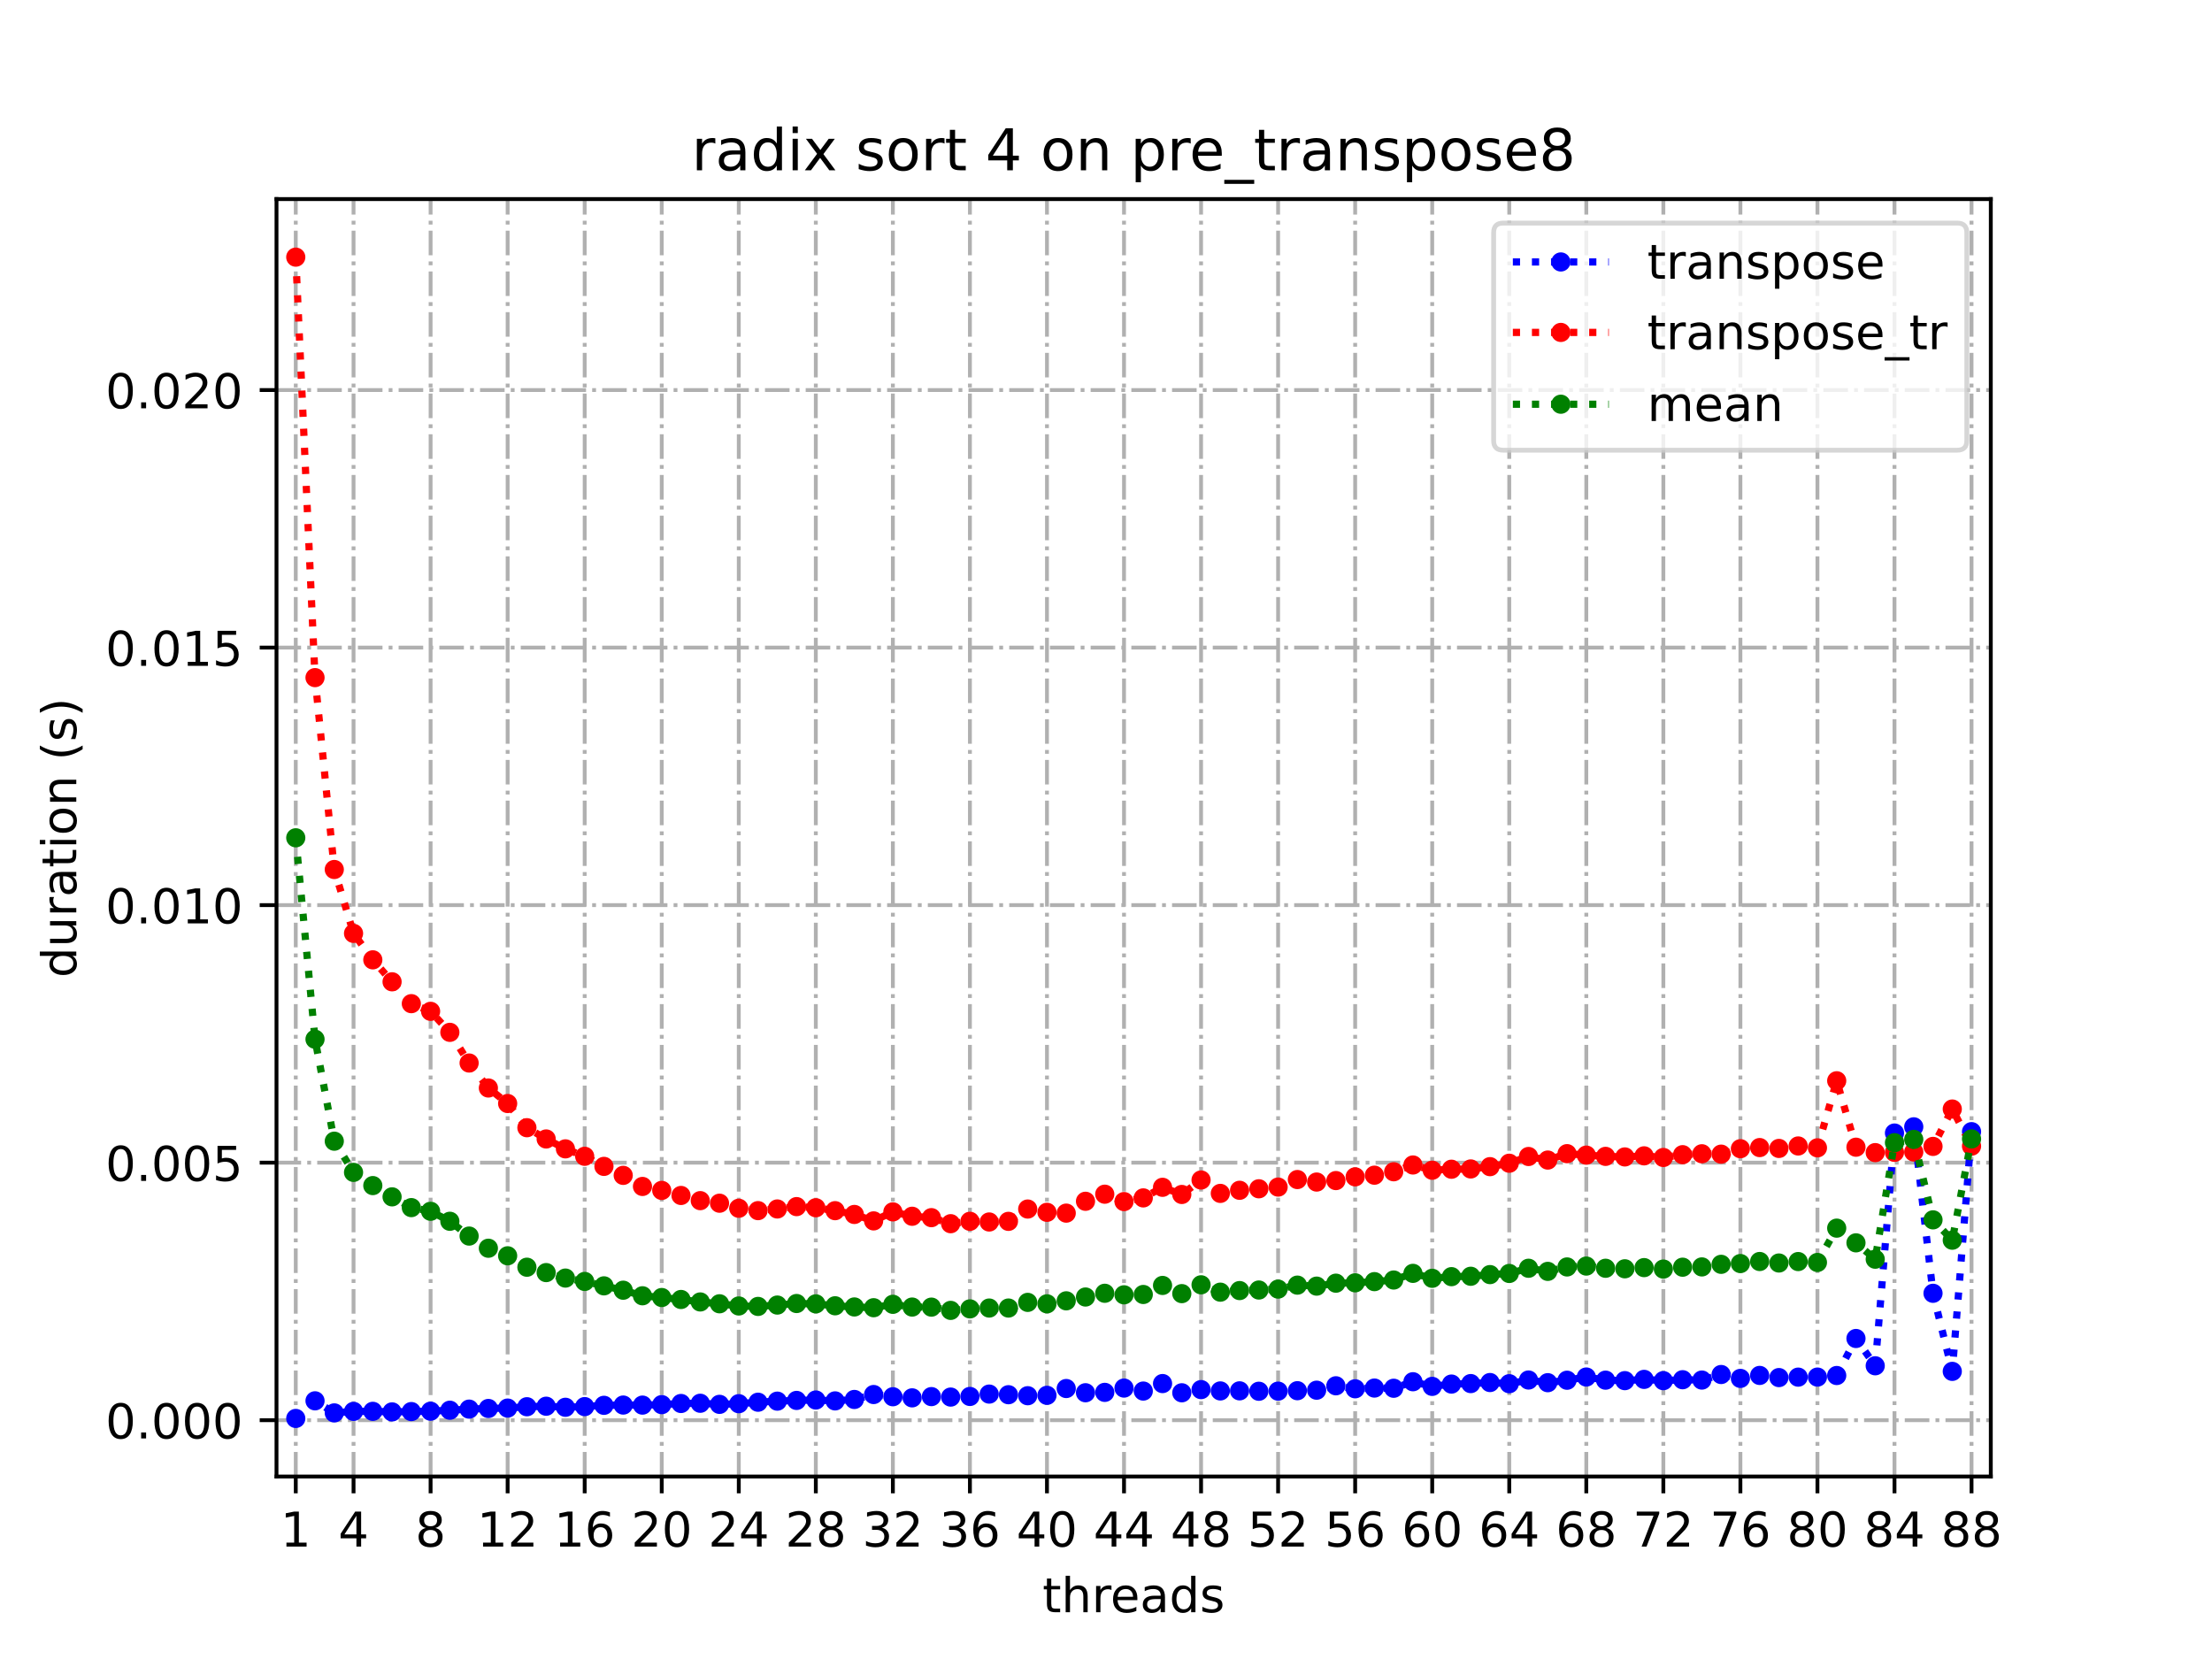 <?xml version="1.0" encoding="utf-8" standalone="no"?>
<!DOCTYPE svg PUBLIC "-//W3C//DTD SVG 1.1//EN"
  "http://www.w3.org/Graphics/SVG/1.1/DTD/svg11.dtd">
<!-- Created with matplotlib (https://matplotlib.org/) -->
<svg height="345.6pt" version="1.1" viewBox="0 0 460.8 345.6" width="460.8pt" xmlns="http://www.w3.org/2000/svg" xmlns:xlink="http://www.w3.org/1999/xlink">
 <defs>
  <style type="text/css">
*{stroke-linecap:butt;stroke-linejoin:round;}
  </style>
 </defs>
 <g id="figure_1">
  <g id="patch_1">
   <path d="M 0 345.6 
L 460.8 345.6 
L 460.8 0 
L 0 0 
z
" style="fill:#ffffff;"/>
  </g>
  <g id="axes_1">
   <g id="patch_2">
    <path d="M 57.6 307.584 
L 414.72 307.584 
L 414.72 41.472 
L 57.6 41.472 
z
" style="fill:#ffffff;"/>
   </g>
   <g id="matplotlib.axis_1">
    <g id="xtick_1">
     <g id="line2d_1">
      <path clip-path="url(#pe4cd981eb9)" d="M 61.613 307.584 
L 61.613 41.472 
" style="fill:none;stroke:#b0b0b0;stroke-dasharray:5.12,1.28,0.8,1.28;stroke-dashoffset:0;stroke-width:0.8;"/>
     </g>
     <g id="line2d_2">
      <defs>
       <path d="M 0 0 
L 0 3.5 
" id="mf2fd8b3e00" style="stroke:#000000;stroke-width:0.8;"/>
      </defs>
      <g>
       <use style="stroke:#000000;stroke-width:0.8;" x="61.613" xlink:href="#mf2fd8b3e00" y="307.584"/>
      </g>
     </g>
     <g id="text_1">
      <!-- 1 -->
      <defs>
       <path d="M 12.406 8.297 
L 28.516 8.297 
L 28.516 63.922 
L 10.984 60.406 
L 10.984 69.391 
L 28.422 72.906 
L 38.281 72.906 
L 38.281 8.297 
L 54.391 8.297 
L 54.391 0 
L 12.406 0 
z
" id="DejaVuSans-49"/>
      </defs>
      <g transform="translate(58.431 322.182)scale(0.1 -0.1)">
       <use xlink:href="#DejaVuSans-49"/>
      </g>
     </g>
    </g>
    <g id="xtick_2">
     <g id="line2d_3">
      <path clip-path="url(#pe4cd981eb9)" d="M 73.65 307.584 
L 73.65 41.472 
" style="fill:none;stroke:#b0b0b0;stroke-dasharray:5.12,1.28,0.8,1.28;stroke-dashoffset:0;stroke-width:0.8;"/>
     </g>
     <g id="line2d_4">
      <g>
       <use style="stroke:#000000;stroke-width:0.8;" x="73.65" xlink:href="#mf2fd8b3e00" y="307.584"/>
      </g>
     </g>
     <g id="text_2">
      <!-- 4 -->
      <defs>
       <path d="M 37.797 64.312 
L 12.891 25.391 
L 37.797 25.391 
z
M 35.203 72.906 
L 47.609 72.906 
L 47.609 25.391 
L 58.016 25.391 
L 58.016 17.188 
L 47.609 17.188 
L 47.609 0 
L 37.797 0 
L 37.797 17.188 
L 4.891 17.188 
L 4.891 26.703 
z
" id="DejaVuSans-52"/>
      </defs>
      <g transform="translate(70.469 322.182)scale(0.1 -0.1)">
       <use xlink:href="#DejaVuSans-52"/>
      </g>
     </g>
    </g>
    <g id="xtick_3">
     <g id="line2d_5">
      <path clip-path="url(#pe4cd981eb9)" d="M 89.701 307.584 
L 89.701 41.472 
" style="fill:none;stroke:#b0b0b0;stroke-dasharray:5.12,1.28,0.8,1.28;stroke-dashoffset:0;stroke-width:0.8;"/>
     </g>
     <g id="line2d_6">
      <g>
       <use style="stroke:#000000;stroke-width:0.8;" x="89.701" xlink:href="#mf2fd8b3e00" y="307.584"/>
      </g>
     </g>
     <g id="text_3">
      <!-- 8 -->
      <defs>
       <path d="M 31.781 34.625 
Q 24.75 34.625 20.719 30.859 
Q 16.703 27.094 16.703 20.516 
Q 16.703 13.922 20.719 10.156 
Q 24.75 6.391 31.781 6.391 
Q 38.812 6.391 42.859 10.172 
Q 46.922 13.969 46.922 20.516 
Q 46.922 27.094 42.891 30.859 
Q 38.875 34.625 31.781 34.625 
z
M 21.922 38.812 
Q 15.578 40.375 12.031 44.719 
Q 8.5 49.078 8.5 55.328 
Q 8.5 64.062 14.719 69.141 
Q 20.953 74.219 31.781 74.219 
Q 42.672 74.219 48.875 69.141 
Q 55.078 64.062 55.078 55.328 
Q 55.078 49.078 51.531 44.719 
Q 48 40.375 41.703 38.812 
Q 48.828 37.156 52.797 32.312 
Q 56.781 27.484 56.781 20.516 
Q 56.781 9.906 50.312 4.234 
Q 43.844 -1.422 31.781 -1.422 
Q 19.734 -1.422 13.25 4.234 
Q 6.781 9.906 6.781 20.516 
Q 6.781 27.484 10.781 32.312 
Q 14.797 37.156 21.922 38.812 
z
M 18.312 54.391 
Q 18.312 48.734 21.844 45.562 
Q 25.391 42.391 31.781 42.391 
Q 38.141 42.391 41.719 45.562 
Q 45.312 48.734 45.312 54.391 
Q 45.312 60.062 41.719 63.234 
Q 38.141 66.406 31.781 66.406 
Q 25.391 66.406 21.844 63.234 
Q 18.312 60.062 18.312 54.391 
z
" id="DejaVuSans-56"/>
      </defs>
      <g transform="translate(86.519 322.182)scale(0.1 -0.1)">
       <use xlink:href="#DejaVuSans-56"/>
      </g>
     </g>
    </g>
    <g id="xtick_4">
     <g id="line2d_7">
      <path clip-path="url(#pe4cd981eb9)" d="M 105.751 307.584 
L 105.751 41.472 
" style="fill:none;stroke:#b0b0b0;stroke-dasharray:5.12,1.28,0.8,1.28;stroke-dashoffset:0;stroke-width:0.8;"/>
     </g>
     <g id="line2d_8">
      <g>
       <use style="stroke:#000000;stroke-width:0.8;" x="105.751" xlink:href="#mf2fd8b3e00" y="307.584"/>
      </g>
     </g>
     <g id="text_4">
      <!-- 12 -->
      <defs>
       <path d="M 19.188 8.297 
L 53.609 8.297 
L 53.609 0 
L 7.328 0 
L 7.328 8.297 
Q 12.938 14.109 22.625 23.891 
Q 32.328 33.688 34.812 36.531 
Q 39.547 41.844 41.422 45.531 
Q 43.312 49.219 43.312 52.781 
Q 43.312 58.594 39.234 62.25 
Q 35.156 65.922 28.609 65.922 
Q 23.969 65.922 18.812 64.312 
Q 13.672 62.703 7.812 59.422 
L 7.812 69.391 
Q 13.766 71.781 18.938 73 
Q 24.125 74.219 28.422 74.219 
Q 39.75 74.219 46.484 68.547 
Q 53.219 62.891 53.219 53.422 
Q 53.219 48.922 51.531 44.891 
Q 49.859 40.875 45.406 35.406 
Q 44.188 33.984 37.641 27.219 
Q 31.109 20.453 19.188 8.297 
z
" id="DejaVuSans-50"/>
      </defs>
      <g transform="translate(99.389 322.182)scale(0.1 -0.1)">
       <use xlink:href="#DejaVuSans-49"/>
       <use x="63.623" xlink:href="#DejaVuSans-50"/>
      </g>
     </g>
    </g>
    <g id="xtick_5">
     <g id="line2d_9">
      <path clip-path="url(#pe4cd981eb9)" d="M 121.801 307.584 
L 121.801 41.472 
" style="fill:none;stroke:#b0b0b0;stroke-dasharray:5.12,1.28,0.8,1.28;stroke-dashoffset:0;stroke-width:0.8;"/>
     </g>
     <g id="line2d_10">
      <g>
       <use style="stroke:#000000;stroke-width:0.8;" x="121.801" xlink:href="#mf2fd8b3e00" y="307.584"/>
      </g>
     </g>
     <g id="text_5">
      <!-- 16 -->
      <defs>
       <path d="M 33.016 40.375 
Q 26.375 40.375 22.484 35.828 
Q 18.609 31.297 18.609 23.391 
Q 18.609 15.531 22.484 10.953 
Q 26.375 6.391 33.016 6.391 
Q 39.656 6.391 43.531 10.953 
Q 47.406 15.531 47.406 23.391 
Q 47.406 31.297 43.531 35.828 
Q 39.656 40.375 33.016 40.375 
z
M 52.594 71.297 
L 52.594 62.312 
Q 48.875 64.062 45.094 64.984 
Q 41.312 65.922 37.594 65.922 
Q 27.828 65.922 22.672 59.328 
Q 17.531 52.734 16.797 39.406 
Q 19.672 43.656 24.016 45.922 
Q 28.375 48.188 33.594 48.188 
Q 44.578 48.188 50.953 41.516 
Q 57.328 34.859 57.328 23.391 
Q 57.328 12.156 50.688 5.359 
Q 44.047 -1.422 33.016 -1.422 
Q 20.359 -1.422 13.672 8.266 
Q 6.984 17.969 6.984 36.375 
Q 6.984 53.656 15.188 63.938 
Q 23.391 74.219 37.203 74.219 
Q 40.922 74.219 44.703 73.484 
Q 48.484 72.75 52.594 71.297 
z
" id="DejaVuSans-54"/>
      </defs>
      <g transform="translate(115.439 322.182)scale(0.1 -0.1)">
       <use xlink:href="#DejaVuSans-49"/>
       <use x="63.623" xlink:href="#DejaVuSans-54"/>
      </g>
     </g>
    </g>
    <g id="xtick_6">
     <g id="line2d_11">
      <path clip-path="url(#pe4cd981eb9)" d="M 137.852 307.584 
L 137.852 41.472 
" style="fill:none;stroke:#b0b0b0;stroke-dasharray:5.12,1.28,0.8,1.28;stroke-dashoffset:0;stroke-width:0.8;"/>
     </g>
     <g id="line2d_12">
      <g>
       <use style="stroke:#000000;stroke-width:0.8;" x="137.852" xlink:href="#mf2fd8b3e00" y="307.584"/>
      </g>
     </g>
     <g id="text_6">
      <!-- 20 -->
      <defs>
       <path d="M 31.781 66.406 
Q 24.172 66.406 20.328 58.906 
Q 16.5 51.422 16.5 36.375 
Q 16.5 21.391 20.328 13.891 
Q 24.172 6.391 31.781 6.391 
Q 39.453 6.391 43.281 13.891 
Q 47.125 21.391 47.125 36.375 
Q 47.125 51.422 43.281 58.906 
Q 39.453 66.406 31.781 66.406 
z
M 31.781 74.219 
Q 44.047 74.219 50.516 64.516 
Q 56.984 54.828 56.984 36.375 
Q 56.984 17.969 50.516 8.266 
Q 44.047 -1.422 31.781 -1.422 
Q 19.531 -1.422 13.062 8.266 
Q 6.594 17.969 6.594 36.375 
Q 6.594 54.828 13.062 64.516 
Q 19.531 74.219 31.781 74.219 
z
" id="DejaVuSans-48"/>
      </defs>
      <g transform="translate(131.489 322.182)scale(0.1 -0.1)">
       <use xlink:href="#DejaVuSans-50"/>
       <use x="63.623" xlink:href="#DejaVuSans-48"/>
      </g>
     </g>
    </g>
    <g id="xtick_7">
     <g id="line2d_13">
      <path clip-path="url(#pe4cd981eb9)" d="M 153.902 307.584 
L 153.902 41.472 
" style="fill:none;stroke:#b0b0b0;stroke-dasharray:5.12,1.28,0.8,1.28;stroke-dashoffset:0;stroke-width:0.8;"/>
     </g>
     <g id="line2d_14">
      <g>
       <use style="stroke:#000000;stroke-width:0.8;" x="153.902" xlink:href="#mf2fd8b3e00" y="307.584"/>
      </g>
     </g>
     <g id="text_7">
      <!-- 24 -->
      <g transform="translate(147.54 322.182)scale(0.1 -0.1)">
       <use xlink:href="#DejaVuSans-50"/>
       <use x="63.623" xlink:href="#DejaVuSans-52"/>
      </g>
     </g>
    </g>
    <g id="xtick_8">
     <g id="line2d_15">
      <path clip-path="url(#pe4cd981eb9)" d="M 169.952 307.584 
L 169.952 41.472 
" style="fill:none;stroke:#b0b0b0;stroke-dasharray:5.12,1.28,0.8,1.28;stroke-dashoffset:0;stroke-width:0.8;"/>
     </g>
     <g id="line2d_16">
      <g>
       <use style="stroke:#000000;stroke-width:0.8;" x="169.952" xlink:href="#mf2fd8b3e00" y="307.584"/>
      </g>
     </g>
     <g id="text_8">
      <!-- 28 -->
      <g transform="translate(163.59 322.182)scale(0.1 -0.1)">
       <use xlink:href="#DejaVuSans-50"/>
       <use x="63.623" xlink:href="#DejaVuSans-56"/>
      </g>
     </g>
    </g>
    <g id="xtick_9">
     <g id="line2d_17">
      <path clip-path="url(#pe4cd981eb9)" d="M 186.003 307.584 
L 186.003 41.472 
" style="fill:none;stroke:#b0b0b0;stroke-dasharray:5.12,1.28,0.8,1.28;stroke-dashoffset:0;stroke-width:0.8;"/>
     </g>
     <g id="line2d_18">
      <g>
       <use style="stroke:#000000;stroke-width:0.8;" x="186.003" xlink:href="#mf2fd8b3e00" y="307.584"/>
      </g>
     </g>
     <g id="text_9">
      <!-- 32 -->
      <defs>
       <path d="M 40.578 39.312 
Q 47.656 37.797 51.625 33 
Q 55.609 28.219 55.609 21.188 
Q 55.609 10.406 48.188 4.484 
Q 40.766 -1.422 27.094 -1.422 
Q 22.516 -1.422 17.656 -0.516 
Q 12.797 0.391 7.625 2.203 
L 7.625 11.719 
Q 11.719 9.328 16.594 8.109 
Q 21.484 6.891 26.812 6.891 
Q 36.078 6.891 40.938 10.547 
Q 45.797 14.203 45.797 21.188 
Q 45.797 27.641 41.281 31.266 
Q 36.766 34.906 28.719 34.906 
L 20.219 34.906 
L 20.219 43.016 
L 29.109 43.016 
Q 36.375 43.016 40.234 45.922 
Q 44.094 48.828 44.094 54.297 
Q 44.094 59.906 40.109 62.906 
Q 36.141 65.922 28.719 65.922 
Q 24.656 65.922 20.016 65.031 
Q 15.375 64.156 9.812 62.312 
L 9.812 71.094 
Q 15.438 72.656 20.344 73.438 
Q 25.25 74.219 29.594 74.219 
Q 40.828 74.219 47.359 69.109 
Q 53.906 64.016 53.906 55.328 
Q 53.906 49.266 50.438 45.094 
Q 46.969 40.922 40.578 39.312 
z
" id="DejaVuSans-51"/>
      </defs>
      <g transform="translate(179.64 322.182)scale(0.1 -0.1)">
       <use xlink:href="#DejaVuSans-51"/>
       <use x="63.623" xlink:href="#DejaVuSans-50"/>
      </g>
     </g>
    </g>
    <g id="xtick_10">
     <g id="line2d_19">
      <path clip-path="url(#pe4cd981eb9)" d="M 202.053 307.584 
L 202.053 41.472 
" style="fill:none;stroke:#b0b0b0;stroke-dasharray:5.12,1.28,0.8,1.28;stroke-dashoffset:0;stroke-width:0.8;"/>
     </g>
     <g id="line2d_20">
      <g>
       <use style="stroke:#000000;stroke-width:0.8;" x="202.053" xlink:href="#mf2fd8b3e00" y="307.584"/>
      </g>
     </g>
     <g id="text_10">
      <!-- 36 -->
      <g transform="translate(195.691 322.182)scale(0.1 -0.1)">
       <use xlink:href="#DejaVuSans-51"/>
       <use x="63.623" xlink:href="#DejaVuSans-54"/>
      </g>
     </g>
    </g>
    <g id="xtick_11">
     <g id="line2d_21">
      <path clip-path="url(#pe4cd981eb9)" d="M 218.103 307.584 
L 218.103 41.472 
" style="fill:none;stroke:#b0b0b0;stroke-dasharray:5.12,1.28,0.8,1.28;stroke-dashoffset:0;stroke-width:0.8;"/>
     </g>
     <g id="line2d_22">
      <g>
       <use style="stroke:#000000;stroke-width:0.8;" x="218.103" xlink:href="#mf2fd8b3e00" y="307.584"/>
      </g>
     </g>
     <g id="text_11">
      <!-- 40 -->
      <g transform="translate(211.741 322.182)scale(0.1 -0.1)">
       <use xlink:href="#DejaVuSans-52"/>
       <use x="63.623" xlink:href="#DejaVuSans-48"/>
      </g>
     </g>
    </g>
    <g id="xtick_12">
     <g id="line2d_23">
      <path clip-path="url(#pe4cd981eb9)" d="M 234.154 307.584 
L 234.154 41.472 
" style="fill:none;stroke:#b0b0b0;stroke-dasharray:5.12,1.28,0.8,1.28;stroke-dashoffset:0;stroke-width:0.8;"/>
     </g>
     <g id="line2d_24">
      <g>
       <use style="stroke:#000000;stroke-width:0.8;" x="234.154" xlink:href="#mf2fd8b3e00" y="307.584"/>
      </g>
     </g>
     <g id="text_12">
      <!-- 44 -->
      <g transform="translate(227.791 322.182)scale(0.1 -0.1)">
       <use xlink:href="#DejaVuSans-52"/>
       <use x="63.623" xlink:href="#DejaVuSans-52"/>
      </g>
     </g>
    </g>
    <g id="xtick_13">
     <g id="line2d_25">
      <path clip-path="url(#pe4cd981eb9)" d="M 250.204 307.584 
L 250.204 41.472 
" style="fill:none;stroke:#b0b0b0;stroke-dasharray:5.12,1.28,0.8,1.28;stroke-dashoffset:0;stroke-width:0.8;"/>
     </g>
     <g id="line2d_26">
      <g>
       <use style="stroke:#000000;stroke-width:0.8;" x="250.204" xlink:href="#mf2fd8b3e00" y="307.584"/>
      </g>
     </g>
     <g id="text_13">
      <!-- 48 -->
      <g transform="translate(243.842 322.182)scale(0.1 -0.1)">
       <use xlink:href="#DejaVuSans-52"/>
       <use x="63.623" xlink:href="#DejaVuSans-56"/>
      </g>
     </g>
    </g>
    <g id="xtick_14">
     <g id="line2d_27">
      <path clip-path="url(#pe4cd981eb9)" d="M 266.254 307.584 
L 266.254 41.472 
" style="fill:none;stroke:#b0b0b0;stroke-dasharray:5.12,1.28,0.8,1.28;stroke-dashoffset:0;stroke-width:0.8;"/>
     </g>
     <g id="line2d_28">
      <g>
       <use style="stroke:#000000;stroke-width:0.8;" x="266.254" xlink:href="#mf2fd8b3e00" y="307.584"/>
      </g>
     </g>
     <g id="text_14">
      <!-- 52 -->
      <defs>
       <path d="M 10.797 72.906 
L 49.516 72.906 
L 49.516 64.594 
L 19.828 64.594 
L 19.828 46.734 
Q 21.969 47.469 24.109 47.828 
Q 26.266 48.188 28.422 48.188 
Q 40.625 48.188 47.75 41.5 
Q 54.891 34.812 54.891 23.391 
Q 54.891 11.625 47.562 5.094 
Q 40.234 -1.422 26.906 -1.422 
Q 22.312 -1.422 17.547 -0.641 
Q 12.797 0.141 7.719 1.703 
L 7.719 11.625 
Q 12.109 9.234 16.797 8.062 
Q 21.484 6.891 26.703 6.891 
Q 35.156 6.891 40.078 11.328 
Q 45.016 15.766 45.016 23.391 
Q 45.016 31 40.078 35.438 
Q 35.156 39.891 26.703 39.891 
Q 22.75 39.891 18.812 39.016 
Q 14.891 38.141 10.797 36.281 
z
" id="DejaVuSans-53"/>
      </defs>
      <g transform="translate(259.892 322.182)scale(0.1 -0.1)">
       <use xlink:href="#DejaVuSans-53"/>
       <use x="63.623" xlink:href="#DejaVuSans-50"/>
      </g>
     </g>
    </g>
    <g id="xtick_15">
     <g id="line2d_29">
      <path clip-path="url(#pe4cd981eb9)" d="M 282.305 307.584 
L 282.305 41.472 
" style="fill:none;stroke:#b0b0b0;stroke-dasharray:5.12,1.28,0.8,1.28;stroke-dashoffset:0;stroke-width:0.8;"/>
     </g>
     <g id="line2d_30">
      <g>
       <use style="stroke:#000000;stroke-width:0.8;" x="282.305" xlink:href="#mf2fd8b3e00" y="307.584"/>
      </g>
     </g>
     <g id="text_15">
      <!-- 56 -->
      <g transform="translate(275.942 322.182)scale(0.1 -0.1)">
       <use xlink:href="#DejaVuSans-53"/>
       <use x="63.623" xlink:href="#DejaVuSans-54"/>
      </g>
     </g>
    </g>
    <g id="xtick_16">
     <g id="line2d_31">
      <path clip-path="url(#pe4cd981eb9)" d="M 298.355 307.584 
L 298.355 41.472 
" style="fill:none;stroke:#b0b0b0;stroke-dasharray:5.12,1.28,0.8,1.28;stroke-dashoffset:0;stroke-width:0.8;"/>
     </g>
     <g id="line2d_32">
      <g>
       <use style="stroke:#000000;stroke-width:0.8;" x="298.355" xlink:href="#mf2fd8b3e00" y="307.584"/>
      </g>
     </g>
     <g id="text_16">
      <!-- 60 -->
      <g transform="translate(291.993 322.182)scale(0.1 -0.1)">
       <use xlink:href="#DejaVuSans-54"/>
       <use x="63.623" xlink:href="#DejaVuSans-48"/>
      </g>
     </g>
    </g>
    <g id="xtick_17">
     <g id="line2d_33">
      <path clip-path="url(#pe4cd981eb9)" d="M 314.405 307.584 
L 314.405 41.472 
" style="fill:none;stroke:#b0b0b0;stroke-dasharray:5.12,1.28,0.8,1.28;stroke-dashoffset:0;stroke-width:0.8;"/>
     </g>
     <g id="line2d_34">
      <g>
       <use style="stroke:#000000;stroke-width:0.8;" x="314.405" xlink:href="#mf2fd8b3e00" y="307.584"/>
      </g>
     </g>
     <g id="text_17">
      <!-- 64 -->
      <g transform="translate(308.043 322.182)scale(0.1 -0.1)">
       <use xlink:href="#DejaVuSans-54"/>
       <use x="63.623" xlink:href="#DejaVuSans-52"/>
      </g>
     </g>
    </g>
    <g id="xtick_18">
     <g id="line2d_35">
      <path clip-path="url(#pe4cd981eb9)" d="M 330.456 307.584 
L 330.456 41.472 
" style="fill:none;stroke:#b0b0b0;stroke-dasharray:5.12,1.28,0.8,1.28;stroke-dashoffset:0;stroke-width:0.8;"/>
     </g>
     <g id="line2d_36">
      <g>
       <use style="stroke:#000000;stroke-width:0.8;" x="330.456" xlink:href="#mf2fd8b3e00" y="307.584"/>
      </g>
     </g>
     <g id="text_18">
      <!-- 68 -->
      <g transform="translate(324.093 322.182)scale(0.1 -0.1)">
       <use xlink:href="#DejaVuSans-54"/>
       <use x="63.623" xlink:href="#DejaVuSans-56"/>
      </g>
     </g>
    </g>
    <g id="xtick_19">
     <g id="line2d_37">
      <path clip-path="url(#pe4cd981eb9)" d="M 346.506 307.584 
L 346.506 41.472 
" style="fill:none;stroke:#b0b0b0;stroke-dasharray:5.12,1.28,0.8,1.28;stroke-dashoffset:0;stroke-width:0.8;"/>
     </g>
     <g id="line2d_38">
      <g>
       <use style="stroke:#000000;stroke-width:0.8;" x="346.506" xlink:href="#mf2fd8b3e00" y="307.584"/>
      </g>
     </g>
     <g id="text_19">
      <!-- 72 -->
      <defs>
       <path d="M 8.203 72.906 
L 55.078 72.906 
L 55.078 68.703 
L 28.609 0 
L 18.312 0 
L 43.219 64.594 
L 8.203 64.594 
z
" id="DejaVuSans-55"/>
      </defs>
      <g transform="translate(340.144 322.182)scale(0.1 -0.1)">
       <use xlink:href="#DejaVuSans-55"/>
       <use x="63.623" xlink:href="#DejaVuSans-50"/>
      </g>
     </g>
    </g>
    <g id="xtick_20">
     <g id="line2d_39">
      <path clip-path="url(#pe4cd981eb9)" d="M 362.556 307.584 
L 362.556 41.472 
" style="fill:none;stroke:#b0b0b0;stroke-dasharray:5.12,1.28,0.8,1.28;stroke-dashoffset:0;stroke-width:0.8;"/>
     </g>
     <g id="line2d_40">
      <g>
       <use style="stroke:#000000;stroke-width:0.8;" x="362.556" xlink:href="#mf2fd8b3e00" y="307.584"/>
      </g>
     </g>
     <g id="text_20">
      <!-- 76 -->
      <g transform="translate(356.194 322.182)scale(0.1 -0.1)">
       <use xlink:href="#DejaVuSans-55"/>
       <use x="63.623" xlink:href="#DejaVuSans-54"/>
      </g>
     </g>
    </g>
    <g id="xtick_21">
     <g id="line2d_41">
      <path clip-path="url(#pe4cd981eb9)" d="M 378.607 307.584 
L 378.607 41.472 
" style="fill:none;stroke:#b0b0b0;stroke-dasharray:5.12,1.28,0.8,1.28;stroke-dashoffset:0;stroke-width:0.8;"/>
     </g>
     <g id="line2d_42">
      <g>
       <use style="stroke:#000000;stroke-width:0.8;" x="378.607" xlink:href="#mf2fd8b3e00" y="307.584"/>
      </g>
     </g>
     <g id="text_21">
      <!-- 80 -->
      <g transform="translate(372.244 322.182)scale(0.1 -0.1)">
       <use xlink:href="#DejaVuSans-56"/>
       <use x="63.623" xlink:href="#DejaVuSans-48"/>
      </g>
     </g>
    </g>
    <g id="xtick_22">
     <g id="line2d_43">
      <path clip-path="url(#pe4cd981eb9)" d="M 394.657 307.584 
L 394.657 41.472 
" style="fill:none;stroke:#b0b0b0;stroke-dasharray:5.12,1.28,0.8,1.28;stroke-dashoffset:0;stroke-width:0.8;"/>
     </g>
     <g id="line2d_44">
      <g>
       <use style="stroke:#000000;stroke-width:0.8;" x="394.657" xlink:href="#mf2fd8b3e00" y="307.584"/>
      </g>
     </g>
     <g id="text_22">
      <!-- 84 -->
      <g transform="translate(388.295 322.182)scale(0.1 -0.1)">
       <use xlink:href="#DejaVuSans-56"/>
       <use x="63.623" xlink:href="#DejaVuSans-52"/>
      </g>
     </g>
    </g>
    <g id="xtick_23">
     <g id="line2d_45">
      <path clip-path="url(#pe4cd981eb9)" d="M 410.707 307.584 
L 410.707 41.472 
" style="fill:none;stroke:#b0b0b0;stroke-dasharray:5.12,1.28,0.8,1.28;stroke-dashoffset:0;stroke-width:0.8;"/>
     </g>
     <g id="line2d_46">
      <g>
       <use style="stroke:#000000;stroke-width:0.8;" x="410.707" xlink:href="#mf2fd8b3e00" y="307.584"/>
      </g>
     </g>
     <g id="text_23">
      <!-- 88 -->
      <g transform="translate(404.345 322.182)scale(0.1 -0.1)">
       <use xlink:href="#DejaVuSans-56"/>
       <use x="63.623" xlink:href="#DejaVuSans-56"/>
      </g>
     </g>
    </g>
    <g id="text_24">
     <!-- threads -->
     <defs>
      <path d="M 18.312 70.219 
L 18.312 54.688 
L 36.812 54.688 
L 36.812 47.703 
L 18.312 47.703 
L 18.312 18.016 
Q 18.312 11.328 20.141 9.422 
Q 21.969 7.516 27.594 7.516 
L 36.812 7.516 
L 36.812 0 
L 27.594 0 
Q 17.188 0 13.234 3.875 
Q 9.281 7.766 9.281 18.016 
L 9.281 47.703 
L 2.688 47.703 
L 2.688 54.688 
L 9.281 54.688 
L 9.281 70.219 
z
" id="DejaVuSans-116"/>
      <path d="M 54.891 33.016 
L 54.891 0 
L 45.906 0 
L 45.906 32.719 
Q 45.906 40.484 42.875 44.328 
Q 39.844 48.188 33.797 48.188 
Q 26.516 48.188 22.312 43.547 
Q 18.109 38.922 18.109 30.906 
L 18.109 0 
L 9.078 0 
L 9.078 75.984 
L 18.109 75.984 
L 18.109 46.188 
Q 21.344 51.125 25.703 53.562 
Q 30.078 56 35.797 56 
Q 45.219 56 50.047 50.172 
Q 54.891 44.344 54.891 33.016 
z
" id="DejaVuSans-104"/>
      <path d="M 41.109 46.297 
Q 39.594 47.172 37.812 47.578 
Q 36.031 48 33.891 48 
Q 26.266 48 22.188 43.047 
Q 18.109 38.094 18.109 28.812 
L 18.109 0 
L 9.078 0 
L 9.078 54.688 
L 18.109 54.688 
L 18.109 46.188 
Q 20.953 51.172 25.484 53.578 
Q 30.031 56 36.531 56 
Q 37.453 56 38.578 55.875 
Q 39.703 55.766 41.062 55.516 
z
" id="DejaVuSans-114"/>
      <path d="M 56.203 29.594 
L 56.203 25.203 
L 14.891 25.203 
Q 15.484 15.922 20.484 11.062 
Q 25.484 6.203 34.422 6.203 
Q 39.594 6.203 44.453 7.469 
Q 49.312 8.734 54.109 11.281 
L 54.109 2.781 
Q 49.266 0.734 44.188 -0.344 
Q 39.109 -1.422 33.891 -1.422 
Q 20.797 -1.422 13.156 6.188 
Q 5.516 13.812 5.516 26.812 
Q 5.516 40.234 12.766 48.109 
Q 20.016 56 32.328 56 
Q 43.359 56 49.781 48.891 
Q 56.203 41.797 56.203 29.594 
z
M 47.219 32.234 
Q 47.125 39.594 43.094 43.984 
Q 39.062 48.391 32.422 48.391 
Q 24.906 48.391 20.391 44.141 
Q 15.875 39.891 15.188 32.172 
z
" id="DejaVuSans-101"/>
      <path d="M 34.281 27.484 
Q 23.391 27.484 19.188 25 
Q 14.984 22.516 14.984 16.5 
Q 14.984 11.719 18.141 8.906 
Q 21.297 6.109 26.703 6.109 
Q 34.188 6.109 38.703 11.406 
Q 43.219 16.703 43.219 25.484 
L 43.219 27.484 
z
M 52.203 31.203 
L 52.203 0 
L 43.219 0 
L 43.219 8.297 
Q 40.141 3.328 35.547 0.953 
Q 30.953 -1.422 24.312 -1.422 
Q 15.922 -1.422 10.953 3.297 
Q 6 8.016 6 15.922 
Q 6 25.141 12.172 29.828 
Q 18.359 34.516 30.609 34.516 
L 43.219 34.516 
L 43.219 35.406 
Q 43.219 41.609 39.141 45 
Q 35.062 48.391 27.688 48.391 
Q 23 48.391 18.547 47.266 
Q 14.109 46.141 10.016 43.891 
L 10.016 52.203 
Q 14.938 54.109 19.578 55.047 
Q 24.219 56 28.609 56 
Q 40.484 56 46.344 49.844 
Q 52.203 43.703 52.203 31.203 
z
" id="DejaVuSans-97"/>
      <path d="M 45.406 46.391 
L 45.406 75.984 
L 54.391 75.984 
L 54.391 0 
L 45.406 0 
L 45.406 8.203 
Q 42.578 3.328 38.25 0.953 
Q 33.938 -1.422 27.875 -1.422 
Q 17.969 -1.422 11.734 6.484 
Q 5.516 14.406 5.516 27.297 
Q 5.516 40.188 11.734 48.094 
Q 17.969 56 27.875 56 
Q 33.938 56 38.25 53.625 
Q 42.578 51.266 45.406 46.391 
z
M 14.797 27.297 
Q 14.797 17.391 18.875 11.75 
Q 22.953 6.109 30.078 6.109 
Q 37.203 6.109 41.297 11.75 
Q 45.406 17.391 45.406 27.297 
Q 45.406 37.203 41.297 42.844 
Q 37.203 48.484 30.078 48.484 
Q 22.953 48.484 18.875 42.844 
Q 14.797 37.203 14.797 27.297 
z
" id="DejaVuSans-100"/>
      <path d="M 44.281 53.078 
L 44.281 44.578 
Q 40.484 46.531 36.375 47.5 
Q 32.281 48.484 27.875 48.484 
Q 21.188 48.484 17.844 46.438 
Q 14.5 44.391 14.5 40.281 
Q 14.5 37.156 16.891 35.375 
Q 19.281 33.594 26.516 31.984 
L 29.594 31.297 
Q 39.156 29.25 43.188 25.516 
Q 47.219 21.781 47.219 15.094 
Q 47.219 7.469 41.188 3.016 
Q 35.156 -1.422 24.609 -1.422 
Q 20.219 -1.422 15.453 -0.562 
Q 10.688 0.297 5.422 2 
L 5.422 11.281 
Q 10.406 8.688 15.234 7.391 
Q 20.062 6.109 24.812 6.109 
Q 31.156 6.109 34.562 8.281 
Q 37.984 10.453 37.984 14.406 
Q 37.984 18.062 35.516 20.016 
Q 33.062 21.969 24.703 23.781 
L 21.578 24.516 
Q 13.234 26.266 9.516 29.906 
Q 5.812 33.547 5.812 39.891 
Q 5.812 47.609 11.281 51.797 
Q 16.75 56 26.812 56 
Q 31.781 56 36.172 55.266 
Q 40.578 54.547 44.281 53.078 
z
" id="DejaVuSans-115"/>
     </defs>
     <g transform="translate(217.169 335.861)scale(0.1 -0.1)">
      <use xlink:href="#DejaVuSans-116"/>
      <use x="39.209" xlink:href="#DejaVuSans-104"/>
      <use x="102.588" xlink:href="#DejaVuSans-114"/>
      <use x="141.451" xlink:href="#DejaVuSans-101"/>
      <use x="202.975" xlink:href="#DejaVuSans-97"/>
      <use x="264.254" xlink:href="#DejaVuSans-100"/>
      <use x="327.73" xlink:href="#DejaVuSans-115"/>
     </g>
    </g>
   </g>
   <g id="matplotlib.axis_2">
    <g id="ytick_1">
     <g id="line2d_47">
      <path clip-path="url(#pe4cd981eb9)" d="M 57.6 295.853 
L 414.72 295.853 
" style="fill:none;stroke:#b0b0b0;stroke-dasharray:5.12,1.28,0.8,1.28;stroke-dashoffset:0;stroke-width:0.8;"/>
     </g>
     <g id="line2d_48">
      <defs>
       <path d="M 0 0 
L -3.5 0 
" id="mad613bc2fe" style="stroke:#000000;stroke-width:0.8;"/>
      </defs>
      <g>
       <use style="stroke:#000000;stroke-width:0.8;" x="57.6" xlink:href="#mad613bc2fe" y="295.853"/>
      </g>
     </g>
     <g id="text_25">
      <!-- 0.000 -->
      <defs>
       <path d="M 10.688 12.406 
L 21 12.406 
L 21 0 
L 10.688 0 
z
" id="DejaVuSans-46"/>
      </defs>
      <g transform="translate(21.972 299.652)scale(0.1 -0.1)">
       <use xlink:href="#DejaVuSans-48"/>
       <use x="63.623" xlink:href="#DejaVuSans-46"/>
       <use x="95.41" xlink:href="#DejaVuSans-48"/>
       <use x="159.033" xlink:href="#DejaVuSans-48"/>
       <use x="222.656" xlink:href="#DejaVuSans-48"/>
      </g>
     </g>
    </g>
    <g id="ytick_2">
     <g id="line2d_49">
      <path clip-path="url(#pe4cd981eb9)" d="M 57.6 242.204 
L 414.72 242.204 
" style="fill:none;stroke:#b0b0b0;stroke-dasharray:5.12,1.28,0.8,1.28;stroke-dashoffset:0;stroke-width:0.8;"/>
     </g>
     <g id="line2d_50">
      <g>
       <use style="stroke:#000000;stroke-width:0.8;" x="57.6" xlink:href="#mad613bc2fe" y="242.204"/>
      </g>
     </g>
     <g id="text_26">
      <!-- 0.005 -->
      <g transform="translate(21.972 246.003)scale(0.1 -0.1)">
       <use xlink:href="#DejaVuSans-48"/>
       <use x="63.623" xlink:href="#DejaVuSans-46"/>
       <use x="95.41" xlink:href="#DejaVuSans-48"/>
       <use x="159.033" xlink:href="#DejaVuSans-48"/>
       <use x="222.656" xlink:href="#DejaVuSans-53"/>
      </g>
     </g>
    </g>
    <g id="ytick_3">
     <g id="line2d_51">
      <path clip-path="url(#pe4cd981eb9)" d="M 57.6 188.554 
L 414.72 188.554 
" style="fill:none;stroke:#b0b0b0;stroke-dasharray:5.12,1.28,0.8,1.28;stroke-dashoffset:0;stroke-width:0.8;"/>
     </g>
     <g id="line2d_52">
      <g>
       <use style="stroke:#000000;stroke-width:0.8;" x="57.6" xlink:href="#mad613bc2fe" y="188.554"/>
      </g>
     </g>
     <g id="text_27">
      <!-- 0.010 -->
      <g transform="translate(21.972 192.354)scale(0.1 -0.1)">
       <use xlink:href="#DejaVuSans-48"/>
       <use x="63.623" xlink:href="#DejaVuSans-46"/>
       <use x="95.41" xlink:href="#DejaVuSans-48"/>
       <use x="159.033" xlink:href="#DejaVuSans-49"/>
       <use x="222.656" xlink:href="#DejaVuSans-48"/>
      </g>
     </g>
    </g>
    <g id="ytick_4">
     <g id="line2d_53">
      <path clip-path="url(#pe4cd981eb9)" d="M 57.6 134.905 
L 414.72 134.905 
" style="fill:none;stroke:#b0b0b0;stroke-dasharray:5.12,1.28,0.8,1.28;stroke-dashoffset:0;stroke-width:0.8;"/>
     </g>
     <g id="line2d_54">
      <g>
       <use style="stroke:#000000;stroke-width:0.8;" x="57.6" xlink:href="#mad613bc2fe" y="134.905"/>
      </g>
     </g>
     <g id="text_28">
      <!-- 0.015 -->
      <g transform="translate(21.972 138.704)scale(0.1 -0.1)">
       <use xlink:href="#DejaVuSans-48"/>
       <use x="63.623" xlink:href="#DejaVuSans-46"/>
       <use x="95.41" xlink:href="#DejaVuSans-48"/>
       <use x="159.033" xlink:href="#DejaVuSans-49"/>
       <use x="222.656" xlink:href="#DejaVuSans-53"/>
      </g>
     </g>
    </g>
    <g id="ytick_5">
     <g id="line2d_55">
      <path clip-path="url(#pe4cd981eb9)" d="M 57.6 81.256 
L 414.72 81.256 
" style="fill:none;stroke:#b0b0b0;stroke-dasharray:5.12,1.28,0.8,1.28;stroke-dashoffset:0;stroke-width:0.8;"/>
     </g>
     <g id="line2d_56">
      <g>
       <use style="stroke:#000000;stroke-width:0.8;" x="57.6" xlink:href="#mad613bc2fe" y="81.256"/>
      </g>
     </g>
     <g id="text_29">
      <!-- 0.020 -->
      <g transform="translate(21.972 85.055)scale(0.1 -0.1)">
       <use xlink:href="#DejaVuSans-48"/>
       <use x="63.623" xlink:href="#DejaVuSans-46"/>
       <use x="95.41" xlink:href="#DejaVuSans-48"/>
       <use x="159.033" xlink:href="#DejaVuSans-50"/>
       <use x="222.656" xlink:href="#DejaVuSans-48"/>
      </g>
     </g>
    </g>
    <g id="text_30">
     <!-- duration (s) -->
     <defs>
      <path d="M 8.5 21.578 
L 8.5 54.688 
L 17.484 54.688 
L 17.484 21.922 
Q 17.484 14.156 20.5 10.266 
Q 23.531 6.391 29.594 6.391 
Q 36.859 6.391 41.078 11.031 
Q 45.312 15.672 45.312 23.688 
L 45.312 54.688 
L 54.297 54.688 
L 54.297 0 
L 45.312 0 
L 45.312 8.406 
Q 42.047 3.422 37.719 1 
Q 33.406 -1.422 27.688 -1.422 
Q 18.266 -1.422 13.375 4.438 
Q 8.5 10.297 8.5 21.578 
z
M 31.109 56 
z
" id="DejaVuSans-117"/>
      <path d="M 9.422 54.688 
L 18.406 54.688 
L 18.406 0 
L 9.422 0 
z
M 9.422 75.984 
L 18.406 75.984 
L 18.406 64.594 
L 9.422 64.594 
z
" id="DejaVuSans-105"/>
      <path d="M 30.609 48.391 
Q 23.391 48.391 19.188 42.75 
Q 14.984 37.109 14.984 27.297 
Q 14.984 17.484 19.156 11.844 
Q 23.344 6.203 30.609 6.203 
Q 37.797 6.203 41.984 11.859 
Q 46.188 17.531 46.188 27.297 
Q 46.188 37.016 41.984 42.703 
Q 37.797 48.391 30.609 48.391 
z
M 30.609 56 
Q 42.328 56 49.016 48.375 
Q 55.719 40.766 55.719 27.297 
Q 55.719 13.875 49.016 6.219 
Q 42.328 -1.422 30.609 -1.422 
Q 18.844 -1.422 12.172 6.219 
Q 5.516 13.875 5.516 27.297 
Q 5.516 40.766 12.172 48.375 
Q 18.844 56 30.609 56 
z
" id="DejaVuSans-111"/>
      <path d="M 54.891 33.016 
L 54.891 0 
L 45.906 0 
L 45.906 32.719 
Q 45.906 40.484 42.875 44.328 
Q 39.844 48.188 33.797 48.188 
Q 26.516 48.188 22.312 43.547 
Q 18.109 38.922 18.109 30.906 
L 18.109 0 
L 9.078 0 
L 9.078 54.688 
L 18.109 54.688 
L 18.109 46.188 
Q 21.344 51.125 25.703 53.562 
Q 30.078 56 35.797 56 
Q 45.219 56 50.047 50.172 
Q 54.891 44.344 54.891 33.016 
z
" id="DejaVuSans-110"/>
      <path id="DejaVuSans-32"/>
      <path d="M 31 75.875 
Q 24.469 64.656 21.281 53.656 
Q 18.109 42.672 18.109 31.391 
Q 18.109 20.125 21.312 9.062 
Q 24.516 -2 31 -13.188 
L 23.188 -13.188 
Q 15.875 -1.703 12.234 9.375 
Q 8.594 20.453 8.594 31.391 
Q 8.594 42.281 12.203 53.312 
Q 15.828 64.359 23.188 75.875 
z
" id="DejaVuSans-40"/>
      <path d="M 8.016 75.875 
L 15.828 75.875 
Q 23.141 64.359 26.781 53.312 
Q 30.422 42.281 30.422 31.391 
Q 30.422 20.453 26.781 9.375 
Q 23.141 -1.703 15.828 -13.188 
L 8.016 -13.188 
Q 14.5 -2 17.703 9.062 
Q 20.906 20.125 20.906 31.391 
Q 20.906 42.672 17.703 53.656 
Q 14.5 64.656 8.016 75.875 
z
" id="DejaVuSans-41"/>
     </defs>
     <g transform="translate(15.892 203.663)rotate(-90)scale(0.1 -0.1)">
      <use xlink:href="#DejaVuSans-100"/>
      <use x="63.477" xlink:href="#DejaVuSans-117"/>
      <use x="126.855" xlink:href="#DejaVuSans-114"/>
      <use x="167.969" xlink:href="#DejaVuSans-97"/>
      <use x="229.248" xlink:href="#DejaVuSans-116"/>
      <use x="268.457" xlink:href="#DejaVuSans-105"/>
      <use x="296.24" xlink:href="#DejaVuSans-111"/>
      <use x="357.422" xlink:href="#DejaVuSans-110"/>
      <use x="420.801" xlink:href="#DejaVuSans-32"/>
      <use x="452.588" xlink:href="#DejaVuSans-40"/>
      <use x="491.602" xlink:href="#DejaVuSans-115"/>
      <use x="543.701" xlink:href="#DejaVuSans-41"/>
     </g>
    </g>
   </g>
   <g id="line2d_57">
    <path clip-path="url(#pe4cd981eb9)" d="M 61.613 295.488 
L 65.625 291.817 
L 69.638 294.334 
L 73.65 294.019 
L 77.663 294.007 
L 81.676 294.126 
L 85.688 294.056 
L 89.701 293.98 
L 93.713 293.774 
L 97.726 293.546 
L 101.738 293.411 
L 105.751 293.328 
L 109.764 293.048 
L 113.776 292.941 
L 117.789 293.163 
L 121.801 293.021 
L 125.814 292.754 
L 129.827 292.699 
L 133.839 292.71 
L 137.852 292.611 
L 141.864 292.372 
L 145.877 292.325 
L 149.889 292.553 
L 153.902 292.416 
L 157.915 292.107 
L 161.927 291.884 
L 165.94 291.734 
L 169.952 291.647 
L 173.965 291.832 
L 177.978 291.532 
L 181.99 290.506 
L 186.003 290.967 
L 190.015 291.199 
L 194.028 290.939 
L 198.04 291.037 
L 202.053 290.907 
L 206.066 290.414 
L 210.078 290.545 
L 214.091 290.754 
L 218.103 290.673 
L 222.116 289.256 
L 226.129 290.133 
L 230.141 290.056 
L 234.154 289.161 
L 238.166 289.784 
L 242.179 288.222 
L 246.191 290.142 
L 250.204 289.481 
L 254.217 289.757 
L 258.229 289.738 
L 262.242 289.824 
L 266.254 289.8 
L 270.267 289.708 
L 274.28 289.605 
L 278.292 288.685 
L 282.305 289.311 
L 286.317 289.159 
L 290.33 289.2 
L 294.342 287.841 
L 298.355 288.808 
L 302.368 288.327 
L 306.38 288.225 
L 310.393 288.007 
L 314.405 288.253 
L 318.418 287.482 
L 322.431 288.039 
L 326.443 287.528 
L 330.456 286.858 
L 334.468 287.512 
L 338.481 287.613 
L 342.493 287.35 
L 346.506 287.616 
L 350.519 287.422 
L 354.531 287.492 
L 358.544 286.336 
L 362.556 287.148 
L 366.569 286.527 
L 370.582 286.975 
L 374.594 286.883 
L 378.607 286.871 
L 382.619 286.544 
L 386.632 278.832 
L 390.644 284.518 
L 394.657 236.032 
L 398.67 234.738 
L 402.682 269.416 
L 406.695 285.683 
L 410.707 235.744 
" style="fill:none;stroke:#0000ff;stroke-dasharray:1.5,2.475;stroke-dashoffset:0;stroke-width:1.5;"/>
    <defs>
     <path d="M 0 1.5 
C 0.398 1.5 0.779 1.342 1.061 1.061 
C 1.342 0.779 1.5 0.398 1.5 0 
C 1.5 -0.398 1.342 -0.779 1.061 -1.061 
C 0.779 -1.342 0.398 -1.5 0 -1.5 
C -0.398 -1.5 -0.779 -1.342 -1.061 -1.061 
C -1.342 -0.779 -1.5 -0.398 -1.5 0 
C -1.5 0.398 -1.342 0.779 -1.061 1.061 
C -0.779 1.342 -0.398 1.5 0 1.5 
z
" id="m65f9ab3b1e" style="stroke:#0000ff;"/>
    </defs>
    <g clip-path="url(#pe4cd981eb9)">
     <use style="fill:#0000ff;stroke:#0000ff;" x="61.613" xlink:href="#m65f9ab3b1e" y="295.488"/>
     <use style="fill:#0000ff;stroke:#0000ff;" x="65.625" xlink:href="#m65f9ab3b1e" y="291.817"/>
     <use style="fill:#0000ff;stroke:#0000ff;" x="69.638" xlink:href="#m65f9ab3b1e" y="294.334"/>
     <use style="fill:#0000ff;stroke:#0000ff;" x="73.65" xlink:href="#m65f9ab3b1e" y="294.019"/>
     <use style="fill:#0000ff;stroke:#0000ff;" x="77.663" xlink:href="#m65f9ab3b1e" y="294.007"/>
     <use style="fill:#0000ff;stroke:#0000ff;" x="81.676" xlink:href="#m65f9ab3b1e" y="294.126"/>
     <use style="fill:#0000ff;stroke:#0000ff;" x="85.688" xlink:href="#m65f9ab3b1e" y="294.056"/>
     <use style="fill:#0000ff;stroke:#0000ff;" x="89.701" xlink:href="#m65f9ab3b1e" y="293.98"/>
     <use style="fill:#0000ff;stroke:#0000ff;" x="93.713" xlink:href="#m65f9ab3b1e" y="293.774"/>
     <use style="fill:#0000ff;stroke:#0000ff;" x="97.726" xlink:href="#m65f9ab3b1e" y="293.546"/>
     <use style="fill:#0000ff;stroke:#0000ff;" x="101.738" xlink:href="#m65f9ab3b1e" y="293.411"/>
     <use style="fill:#0000ff;stroke:#0000ff;" x="105.751" xlink:href="#m65f9ab3b1e" y="293.328"/>
     <use style="fill:#0000ff;stroke:#0000ff;" x="109.764" xlink:href="#m65f9ab3b1e" y="293.048"/>
     <use style="fill:#0000ff;stroke:#0000ff;" x="113.776" xlink:href="#m65f9ab3b1e" y="292.941"/>
     <use style="fill:#0000ff;stroke:#0000ff;" x="117.789" xlink:href="#m65f9ab3b1e" y="293.163"/>
     <use style="fill:#0000ff;stroke:#0000ff;" x="121.801" xlink:href="#m65f9ab3b1e" y="293.021"/>
     <use style="fill:#0000ff;stroke:#0000ff;" x="125.814" xlink:href="#m65f9ab3b1e" y="292.754"/>
     <use style="fill:#0000ff;stroke:#0000ff;" x="129.827" xlink:href="#m65f9ab3b1e" y="292.699"/>
     <use style="fill:#0000ff;stroke:#0000ff;" x="133.839" xlink:href="#m65f9ab3b1e" y="292.71"/>
     <use style="fill:#0000ff;stroke:#0000ff;" x="137.852" xlink:href="#m65f9ab3b1e" y="292.611"/>
     <use style="fill:#0000ff;stroke:#0000ff;" x="141.864" xlink:href="#m65f9ab3b1e" y="292.372"/>
     <use style="fill:#0000ff;stroke:#0000ff;" x="145.877" xlink:href="#m65f9ab3b1e" y="292.325"/>
     <use style="fill:#0000ff;stroke:#0000ff;" x="149.889" xlink:href="#m65f9ab3b1e" y="292.553"/>
     <use style="fill:#0000ff;stroke:#0000ff;" x="153.902" xlink:href="#m65f9ab3b1e" y="292.416"/>
     <use style="fill:#0000ff;stroke:#0000ff;" x="157.915" xlink:href="#m65f9ab3b1e" y="292.107"/>
     <use style="fill:#0000ff;stroke:#0000ff;" x="161.927" xlink:href="#m65f9ab3b1e" y="291.884"/>
     <use style="fill:#0000ff;stroke:#0000ff;" x="165.94" xlink:href="#m65f9ab3b1e" y="291.734"/>
     <use style="fill:#0000ff;stroke:#0000ff;" x="169.952" xlink:href="#m65f9ab3b1e" y="291.647"/>
     <use style="fill:#0000ff;stroke:#0000ff;" x="173.965" xlink:href="#m65f9ab3b1e" y="291.832"/>
     <use style="fill:#0000ff;stroke:#0000ff;" x="177.978" xlink:href="#m65f9ab3b1e" y="291.532"/>
     <use style="fill:#0000ff;stroke:#0000ff;" x="181.99" xlink:href="#m65f9ab3b1e" y="290.506"/>
     <use style="fill:#0000ff;stroke:#0000ff;" x="186.003" xlink:href="#m65f9ab3b1e" y="290.967"/>
     <use style="fill:#0000ff;stroke:#0000ff;" x="190.015" xlink:href="#m65f9ab3b1e" y="291.199"/>
     <use style="fill:#0000ff;stroke:#0000ff;" x="194.028" xlink:href="#m65f9ab3b1e" y="290.939"/>
     <use style="fill:#0000ff;stroke:#0000ff;" x="198.04" xlink:href="#m65f9ab3b1e" y="291.037"/>
     <use style="fill:#0000ff;stroke:#0000ff;" x="202.053" xlink:href="#m65f9ab3b1e" y="290.907"/>
     <use style="fill:#0000ff;stroke:#0000ff;" x="206.066" xlink:href="#m65f9ab3b1e" y="290.414"/>
     <use style="fill:#0000ff;stroke:#0000ff;" x="210.078" xlink:href="#m65f9ab3b1e" y="290.545"/>
     <use style="fill:#0000ff;stroke:#0000ff;" x="214.091" xlink:href="#m65f9ab3b1e" y="290.754"/>
     <use style="fill:#0000ff;stroke:#0000ff;" x="218.103" xlink:href="#m65f9ab3b1e" y="290.673"/>
     <use style="fill:#0000ff;stroke:#0000ff;" x="222.116" xlink:href="#m65f9ab3b1e" y="289.256"/>
     <use style="fill:#0000ff;stroke:#0000ff;" x="226.129" xlink:href="#m65f9ab3b1e" y="290.133"/>
     <use style="fill:#0000ff;stroke:#0000ff;" x="230.141" xlink:href="#m65f9ab3b1e" y="290.056"/>
     <use style="fill:#0000ff;stroke:#0000ff;" x="234.154" xlink:href="#m65f9ab3b1e" y="289.161"/>
     <use style="fill:#0000ff;stroke:#0000ff;" x="238.166" xlink:href="#m65f9ab3b1e" y="289.784"/>
     <use style="fill:#0000ff;stroke:#0000ff;" x="242.179" xlink:href="#m65f9ab3b1e" y="288.222"/>
     <use style="fill:#0000ff;stroke:#0000ff;" x="246.191" xlink:href="#m65f9ab3b1e" y="290.142"/>
     <use style="fill:#0000ff;stroke:#0000ff;" x="250.204" xlink:href="#m65f9ab3b1e" y="289.481"/>
     <use style="fill:#0000ff;stroke:#0000ff;" x="254.217" xlink:href="#m65f9ab3b1e" y="289.757"/>
     <use style="fill:#0000ff;stroke:#0000ff;" x="258.229" xlink:href="#m65f9ab3b1e" y="289.738"/>
     <use style="fill:#0000ff;stroke:#0000ff;" x="262.242" xlink:href="#m65f9ab3b1e" y="289.824"/>
     <use style="fill:#0000ff;stroke:#0000ff;" x="266.254" xlink:href="#m65f9ab3b1e" y="289.8"/>
     <use style="fill:#0000ff;stroke:#0000ff;" x="270.267" xlink:href="#m65f9ab3b1e" y="289.708"/>
     <use style="fill:#0000ff;stroke:#0000ff;" x="274.28" xlink:href="#m65f9ab3b1e" y="289.605"/>
     <use style="fill:#0000ff;stroke:#0000ff;" x="278.292" xlink:href="#m65f9ab3b1e" y="288.685"/>
     <use style="fill:#0000ff;stroke:#0000ff;" x="282.305" xlink:href="#m65f9ab3b1e" y="289.311"/>
     <use style="fill:#0000ff;stroke:#0000ff;" x="286.317" xlink:href="#m65f9ab3b1e" y="289.159"/>
     <use style="fill:#0000ff;stroke:#0000ff;" x="290.33" xlink:href="#m65f9ab3b1e" y="289.2"/>
     <use style="fill:#0000ff;stroke:#0000ff;" x="294.342" xlink:href="#m65f9ab3b1e" y="287.841"/>
     <use style="fill:#0000ff;stroke:#0000ff;" x="298.355" xlink:href="#m65f9ab3b1e" y="288.808"/>
     <use style="fill:#0000ff;stroke:#0000ff;" x="302.368" xlink:href="#m65f9ab3b1e" y="288.327"/>
     <use style="fill:#0000ff;stroke:#0000ff;" x="306.38" xlink:href="#m65f9ab3b1e" y="288.225"/>
     <use style="fill:#0000ff;stroke:#0000ff;" x="310.393" xlink:href="#m65f9ab3b1e" y="288.007"/>
     <use style="fill:#0000ff;stroke:#0000ff;" x="314.405" xlink:href="#m65f9ab3b1e" y="288.253"/>
     <use style="fill:#0000ff;stroke:#0000ff;" x="318.418" xlink:href="#m65f9ab3b1e" y="287.482"/>
     <use style="fill:#0000ff;stroke:#0000ff;" x="322.431" xlink:href="#m65f9ab3b1e" y="288.039"/>
     <use style="fill:#0000ff;stroke:#0000ff;" x="326.443" xlink:href="#m65f9ab3b1e" y="287.528"/>
     <use style="fill:#0000ff;stroke:#0000ff;" x="330.456" xlink:href="#m65f9ab3b1e" y="286.858"/>
     <use style="fill:#0000ff;stroke:#0000ff;" x="334.468" xlink:href="#m65f9ab3b1e" y="287.512"/>
     <use style="fill:#0000ff;stroke:#0000ff;" x="338.481" xlink:href="#m65f9ab3b1e" y="287.613"/>
     <use style="fill:#0000ff;stroke:#0000ff;" x="342.493" xlink:href="#m65f9ab3b1e" y="287.35"/>
     <use style="fill:#0000ff;stroke:#0000ff;" x="346.506" xlink:href="#m65f9ab3b1e" y="287.616"/>
     <use style="fill:#0000ff;stroke:#0000ff;" x="350.519" xlink:href="#m65f9ab3b1e" y="287.422"/>
     <use style="fill:#0000ff;stroke:#0000ff;" x="354.531" xlink:href="#m65f9ab3b1e" y="287.492"/>
     <use style="fill:#0000ff;stroke:#0000ff;" x="358.544" xlink:href="#m65f9ab3b1e" y="286.336"/>
     <use style="fill:#0000ff;stroke:#0000ff;" x="362.556" xlink:href="#m65f9ab3b1e" y="287.148"/>
     <use style="fill:#0000ff;stroke:#0000ff;" x="366.569" xlink:href="#m65f9ab3b1e" y="286.527"/>
     <use style="fill:#0000ff;stroke:#0000ff;" x="370.582" xlink:href="#m65f9ab3b1e" y="286.975"/>
     <use style="fill:#0000ff;stroke:#0000ff;" x="374.594" xlink:href="#m65f9ab3b1e" y="286.883"/>
     <use style="fill:#0000ff;stroke:#0000ff;" x="378.607" xlink:href="#m65f9ab3b1e" y="286.871"/>
     <use style="fill:#0000ff;stroke:#0000ff;" x="382.619" xlink:href="#m65f9ab3b1e" y="286.544"/>
     <use style="fill:#0000ff;stroke:#0000ff;" x="386.632" xlink:href="#m65f9ab3b1e" y="278.832"/>
     <use style="fill:#0000ff;stroke:#0000ff;" x="390.644" xlink:href="#m65f9ab3b1e" y="284.518"/>
     <use style="fill:#0000ff;stroke:#0000ff;" x="394.657" xlink:href="#m65f9ab3b1e" y="236.032"/>
     <use style="fill:#0000ff;stroke:#0000ff;" x="398.67" xlink:href="#m65f9ab3b1e" y="234.738"/>
     <use style="fill:#0000ff;stroke:#0000ff;" x="402.682" xlink:href="#m65f9ab3b1e" y="269.416"/>
     <use style="fill:#0000ff;stroke:#0000ff;" x="406.695" xlink:href="#m65f9ab3b1e" y="285.683"/>
     <use style="fill:#0000ff;stroke:#0000ff;" x="410.707" xlink:href="#m65f9ab3b1e" y="235.744"/>
    </g>
   </g>
   <g id="line2d_58">
    <path clip-path="url(#pe4cd981eb9)" d="M 61.613 53.568 
L 65.625 141.16 
L 69.638 181.131 
L 73.65 194.442 
L 77.663 199.952 
L 81.676 204.527 
L 85.688 209.081 
L 89.701 210.679 
L 93.713 215.056 
L 97.726 221.445 
L 101.738 226.651 
L 105.751 229.883 
L 109.764 234.923 
L 113.776 237.268 
L 117.789 239.329 
L 121.801 240.879 
L 125.814 242.98 
L 129.827 244.851 
L 133.839 247.159 
L 137.852 247.983 
L 141.864 249.037 
L 145.877 250.115 
L 149.889 250.652 
L 153.902 251.704 
L 157.915 252.196 
L 161.927 251.851 
L 165.94 251.359 
L 169.952 251.593 
L 173.965 252.206 
L 177.978 252.993 
L 181.99 254.335 
L 186.003 252.457 
L 190.015 253.37 
L 194.028 253.66 
L 198.04 254.918 
L 202.053 254.42 
L 206.066 254.563 
L 210.078 254.432 
L 214.091 251.865 
L 218.103 252.55 
L 222.116 252.717 
L 226.129 250.249 
L 230.141 248.773 
L 234.154 250.311 
L 238.166 249.545 
L 242.179 247.339 
L 246.191 248.83 
L 250.204 245.816 
L 254.217 248.606 
L 258.229 247.96 
L 262.242 247.645 
L 266.254 247.291 
L 270.267 245.721 
L 274.28 246.243 
L 278.292 245.935 
L 282.305 245.157 
L 286.317 244.815 
L 290.33 244.1 
L 294.342 242.688 
L 298.355 243.778 
L 302.368 243.572 
L 306.38 243.514 
L 310.393 243.036 
L 314.405 242.322 
L 318.418 240.919 
L 322.431 241.662 
L 326.443 240.33 
L 330.456 240.634 
L 334.468 240.893 
L 338.481 241.01 
L 342.493 240.784 
L 346.506 241.126 
L 350.519 240.542 
L 354.531 240.352 
L 358.544 240.43 
L 362.556 239.296 
L 366.569 239.06 
L 370.582 239.239 
L 374.594 238.727 
L 378.607 239.116 
L 382.619 225.145 
L 386.632 238.983 
L 390.644 240.112 
L 394.657 240.055 
L 398.67 239.979 
L 402.682 238.818 
L 406.695 231.032 
L 410.707 238.765 
" style="fill:none;stroke:#ff0000;stroke-dasharray:1.5,2.475;stroke-dashoffset:0;stroke-width:1.5;"/>
    <defs>
     <path d="M 0 1.5 
C 0.398 1.5 0.779 1.342 1.061 1.061 
C 1.342 0.779 1.5 0.398 1.5 0 
C 1.5 -0.398 1.342 -0.779 1.061 -1.061 
C 0.779 -1.342 0.398 -1.5 0 -1.5 
C -0.398 -1.5 -0.779 -1.342 -1.061 -1.061 
C -1.342 -0.779 -1.5 -0.398 -1.5 0 
C -1.5 0.398 -1.342 0.779 -1.061 1.061 
C -0.779 1.342 -0.398 1.5 0 1.5 
z
" id="md439d2d44d" style="stroke:#ff0000;"/>
    </defs>
    <g clip-path="url(#pe4cd981eb9)">
     <use style="fill:#ff0000;stroke:#ff0000;" x="61.613" xlink:href="#md439d2d44d" y="53.568"/>
     <use style="fill:#ff0000;stroke:#ff0000;" x="65.625" xlink:href="#md439d2d44d" y="141.16"/>
     <use style="fill:#ff0000;stroke:#ff0000;" x="69.638" xlink:href="#md439d2d44d" y="181.131"/>
     <use style="fill:#ff0000;stroke:#ff0000;" x="73.65" xlink:href="#md439d2d44d" y="194.442"/>
     <use style="fill:#ff0000;stroke:#ff0000;" x="77.663" xlink:href="#md439d2d44d" y="199.952"/>
     <use style="fill:#ff0000;stroke:#ff0000;" x="81.676" xlink:href="#md439d2d44d" y="204.527"/>
     <use style="fill:#ff0000;stroke:#ff0000;" x="85.688" xlink:href="#md439d2d44d" y="209.081"/>
     <use style="fill:#ff0000;stroke:#ff0000;" x="89.701" xlink:href="#md439d2d44d" y="210.679"/>
     <use style="fill:#ff0000;stroke:#ff0000;" x="93.713" xlink:href="#md439d2d44d" y="215.056"/>
     <use style="fill:#ff0000;stroke:#ff0000;" x="97.726" xlink:href="#md439d2d44d" y="221.445"/>
     <use style="fill:#ff0000;stroke:#ff0000;" x="101.738" xlink:href="#md439d2d44d" y="226.651"/>
     <use style="fill:#ff0000;stroke:#ff0000;" x="105.751" xlink:href="#md439d2d44d" y="229.883"/>
     <use style="fill:#ff0000;stroke:#ff0000;" x="109.764" xlink:href="#md439d2d44d" y="234.923"/>
     <use style="fill:#ff0000;stroke:#ff0000;" x="113.776" xlink:href="#md439d2d44d" y="237.268"/>
     <use style="fill:#ff0000;stroke:#ff0000;" x="117.789" xlink:href="#md439d2d44d" y="239.329"/>
     <use style="fill:#ff0000;stroke:#ff0000;" x="121.801" xlink:href="#md439d2d44d" y="240.879"/>
     <use style="fill:#ff0000;stroke:#ff0000;" x="125.814" xlink:href="#md439d2d44d" y="242.98"/>
     <use style="fill:#ff0000;stroke:#ff0000;" x="129.827" xlink:href="#md439d2d44d" y="244.851"/>
     <use style="fill:#ff0000;stroke:#ff0000;" x="133.839" xlink:href="#md439d2d44d" y="247.159"/>
     <use style="fill:#ff0000;stroke:#ff0000;" x="137.852" xlink:href="#md439d2d44d" y="247.983"/>
     <use style="fill:#ff0000;stroke:#ff0000;" x="141.864" xlink:href="#md439d2d44d" y="249.037"/>
     <use style="fill:#ff0000;stroke:#ff0000;" x="145.877" xlink:href="#md439d2d44d" y="250.115"/>
     <use style="fill:#ff0000;stroke:#ff0000;" x="149.889" xlink:href="#md439d2d44d" y="250.652"/>
     <use style="fill:#ff0000;stroke:#ff0000;" x="153.902" xlink:href="#md439d2d44d" y="251.704"/>
     <use style="fill:#ff0000;stroke:#ff0000;" x="157.915" xlink:href="#md439d2d44d" y="252.196"/>
     <use style="fill:#ff0000;stroke:#ff0000;" x="161.927" xlink:href="#md439d2d44d" y="251.851"/>
     <use style="fill:#ff0000;stroke:#ff0000;" x="165.94" xlink:href="#md439d2d44d" y="251.359"/>
     <use style="fill:#ff0000;stroke:#ff0000;" x="169.952" xlink:href="#md439d2d44d" y="251.593"/>
     <use style="fill:#ff0000;stroke:#ff0000;" x="173.965" xlink:href="#md439d2d44d" y="252.206"/>
     <use style="fill:#ff0000;stroke:#ff0000;" x="177.978" xlink:href="#md439d2d44d" y="252.993"/>
     <use style="fill:#ff0000;stroke:#ff0000;" x="181.99" xlink:href="#md439d2d44d" y="254.335"/>
     <use style="fill:#ff0000;stroke:#ff0000;" x="186.003" xlink:href="#md439d2d44d" y="252.457"/>
     <use style="fill:#ff0000;stroke:#ff0000;" x="190.015" xlink:href="#md439d2d44d" y="253.37"/>
     <use style="fill:#ff0000;stroke:#ff0000;" x="194.028" xlink:href="#md439d2d44d" y="253.66"/>
     <use style="fill:#ff0000;stroke:#ff0000;" x="198.04" xlink:href="#md439d2d44d" y="254.918"/>
     <use style="fill:#ff0000;stroke:#ff0000;" x="202.053" xlink:href="#md439d2d44d" y="254.42"/>
     <use style="fill:#ff0000;stroke:#ff0000;" x="206.066" xlink:href="#md439d2d44d" y="254.563"/>
     <use style="fill:#ff0000;stroke:#ff0000;" x="210.078" xlink:href="#md439d2d44d" y="254.432"/>
     <use style="fill:#ff0000;stroke:#ff0000;" x="214.091" xlink:href="#md439d2d44d" y="251.865"/>
     <use style="fill:#ff0000;stroke:#ff0000;" x="218.103" xlink:href="#md439d2d44d" y="252.55"/>
     <use style="fill:#ff0000;stroke:#ff0000;" x="222.116" xlink:href="#md439d2d44d" y="252.717"/>
     <use style="fill:#ff0000;stroke:#ff0000;" x="226.129" xlink:href="#md439d2d44d" y="250.249"/>
     <use style="fill:#ff0000;stroke:#ff0000;" x="230.141" xlink:href="#md439d2d44d" y="248.773"/>
     <use style="fill:#ff0000;stroke:#ff0000;" x="234.154" xlink:href="#md439d2d44d" y="250.311"/>
     <use style="fill:#ff0000;stroke:#ff0000;" x="238.166" xlink:href="#md439d2d44d" y="249.545"/>
     <use style="fill:#ff0000;stroke:#ff0000;" x="242.179" xlink:href="#md439d2d44d" y="247.339"/>
     <use style="fill:#ff0000;stroke:#ff0000;" x="246.191" xlink:href="#md439d2d44d" y="248.83"/>
     <use style="fill:#ff0000;stroke:#ff0000;" x="250.204" xlink:href="#md439d2d44d" y="245.816"/>
     <use style="fill:#ff0000;stroke:#ff0000;" x="254.217" xlink:href="#md439d2d44d" y="248.606"/>
     <use style="fill:#ff0000;stroke:#ff0000;" x="258.229" xlink:href="#md439d2d44d" y="247.96"/>
     <use style="fill:#ff0000;stroke:#ff0000;" x="262.242" xlink:href="#md439d2d44d" y="247.645"/>
     <use style="fill:#ff0000;stroke:#ff0000;" x="266.254" xlink:href="#md439d2d44d" y="247.291"/>
     <use style="fill:#ff0000;stroke:#ff0000;" x="270.267" xlink:href="#md439d2d44d" y="245.721"/>
     <use style="fill:#ff0000;stroke:#ff0000;" x="274.28" xlink:href="#md439d2d44d" y="246.243"/>
     <use style="fill:#ff0000;stroke:#ff0000;" x="278.292" xlink:href="#md439d2d44d" y="245.935"/>
     <use style="fill:#ff0000;stroke:#ff0000;" x="282.305" xlink:href="#md439d2d44d" y="245.157"/>
     <use style="fill:#ff0000;stroke:#ff0000;" x="286.317" xlink:href="#md439d2d44d" y="244.815"/>
     <use style="fill:#ff0000;stroke:#ff0000;" x="290.33" xlink:href="#md439d2d44d" y="244.1"/>
     <use style="fill:#ff0000;stroke:#ff0000;" x="294.342" xlink:href="#md439d2d44d" y="242.688"/>
     <use style="fill:#ff0000;stroke:#ff0000;" x="298.355" xlink:href="#md439d2d44d" y="243.778"/>
     <use style="fill:#ff0000;stroke:#ff0000;" x="302.368" xlink:href="#md439d2d44d" y="243.572"/>
     <use style="fill:#ff0000;stroke:#ff0000;" x="306.38" xlink:href="#md439d2d44d" y="243.514"/>
     <use style="fill:#ff0000;stroke:#ff0000;" x="310.393" xlink:href="#md439d2d44d" y="243.036"/>
     <use style="fill:#ff0000;stroke:#ff0000;" x="314.405" xlink:href="#md439d2d44d" y="242.322"/>
     <use style="fill:#ff0000;stroke:#ff0000;" x="318.418" xlink:href="#md439d2d44d" y="240.919"/>
     <use style="fill:#ff0000;stroke:#ff0000;" x="322.431" xlink:href="#md439d2d44d" y="241.662"/>
     <use style="fill:#ff0000;stroke:#ff0000;" x="326.443" xlink:href="#md439d2d44d" y="240.33"/>
     <use style="fill:#ff0000;stroke:#ff0000;" x="330.456" xlink:href="#md439d2d44d" y="240.634"/>
     <use style="fill:#ff0000;stroke:#ff0000;" x="334.468" xlink:href="#md439d2d44d" y="240.893"/>
     <use style="fill:#ff0000;stroke:#ff0000;" x="338.481" xlink:href="#md439d2d44d" y="241.01"/>
     <use style="fill:#ff0000;stroke:#ff0000;" x="342.493" xlink:href="#md439d2d44d" y="240.784"/>
     <use style="fill:#ff0000;stroke:#ff0000;" x="346.506" xlink:href="#md439d2d44d" y="241.126"/>
     <use style="fill:#ff0000;stroke:#ff0000;" x="350.519" xlink:href="#md439d2d44d" y="240.542"/>
     <use style="fill:#ff0000;stroke:#ff0000;" x="354.531" xlink:href="#md439d2d44d" y="240.352"/>
     <use style="fill:#ff0000;stroke:#ff0000;" x="358.544" xlink:href="#md439d2d44d" y="240.43"/>
     <use style="fill:#ff0000;stroke:#ff0000;" x="362.556" xlink:href="#md439d2d44d" y="239.296"/>
     <use style="fill:#ff0000;stroke:#ff0000;" x="366.569" xlink:href="#md439d2d44d" y="239.06"/>
     <use style="fill:#ff0000;stroke:#ff0000;" x="370.582" xlink:href="#md439d2d44d" y="239.239"/>
     <use style="fill:#ff0000;stroke:#ff0000;" x="374.594" xlink:href="#md439d2d44d" y="238.727"/>
     <use style="fill:#ff0000;stroke:#ff0000;" x="378.607" xlink:href="#md439d2d44d" y="239.116"/>
     <use style="fill:#ff0000;stroke:#ff0000;" x="382.619" xlink:href="#md439d2d44d" y="225.145"/>
     <use style="fill:#ff0000;stroke:#ff0000;" x="386.632" xlink:href="#md439d2d44d" y="238.983"/>
     <use style="fill:#ff0000;stroke:#ff0000;" x="390.644" xlink:href="#md439d2d44d" y="240.112"/>
     <use style="fill:#ff0000;stroke:#ff0000;" x="394.657" xlink:href="#md439d2d44d" y="240.055"/>
     <use style="fill:#ff0000;stroke:#ff0000;" x="398.67" xlink:href="#md439d2d44d" y="239.979"/>
     <use style="fill:#ff0000;stroke:#ff0000;" x="402.682" xlink:href="#md439d2d44d" y="238.818"/>
     <use style="fill:#ff0000;stroke:#ff0000;" x="406.695" xlink:href="#md439d2d44d" y="231.032"/>
     <use style="fill:#ff0000;stroke:#ff0000;" x="410.707" xlink:href="#md439d2d44d" y="238.765"/>
    </g>
   </g>
   <g id="line2d_59">
    <path clip-path="url(#pe4cd981eb9)" d="M 61.613 174.528 
L 65.625 216.489 
L 69.638 237.732 
L 73.65 244.23 
L 77.663 246.979 
L 81.676 249.326 
L 85.688 251.568 
L 89.701 252.33 
L 93.713 254.415 
L 97.726 257.496 
L 101.738 260.031 
L 105.751 261.605 
L 109.764 263.985 
L 113.776 265.105 
L 117.789 266.246 
L 121.801 266.95 
L 125.814 267.867 
L 129.827 268.775 
L 133.839 269.934 
L 137.852 270.297 
L 141.864 270.705 
L 145.877 271.22 
L 149.889 271.603 
L 153.902 272.06 
L 157.915 272.152 
L 161.927 271.868 
L 165.94 271.547 
L 169.952 271.62 
L 173.965 272.019 
L 177.978 272.262 
L 181.99 272.421 
L 186.003 271.712 
L 190.015 272.284 
L 194.028 272.299 
L 198.04 272.977 
L 202.053 272.664 
L 206.066 272.489 
L 210.078 272.488 
L 214.091 271.31 
L 218.103 271.612 
L 222.116 270.986 
L 226.129 270.191 
L 230.141 269.414 
L 234.154 269.736 
L 238.166 269.664 
L 242.179 267.78 
L 246.191 269.486 
L 250.204 267.649 
L 254.217 269.182 
L 258.229 268.849 
L 262.242 268.735 
L 266.254 268.545 
L 270.267 267.715 
L 274.28 267.924 
L 278.292 267.31 
L 282.305 267.234 
L 286.317 266.987 
L 290.33 266.65 
L 294.342 265.265 
L 298.355 266.293 
L 302.368 265.95 
L 306.38 265.87 
L 310.393 265.522 
L 314.405 265.287 
L 318.418 264.201 
L 322.431 264.85 
L 326.443 263.929 
L 330.456 263.746 
L 334.468 264.202 
L 338.481 264.312 
L 342.493 264.067 
L 346.506 264.371 
L 350.519 263.982 
L 354.531 263.922 
L 358.544 263.383 
L 362.556 263.222 
L 366.569 262.793 
L 370.582 263.107 
L 374.594 262.805 
L 378.607 262.994 
L 382.619 255.844 
L 386.632 258.907 
L 390.644 262.315 
L 394.657 238.044 
L 398.67 237.359 
L 402.682 254.117 
L 406.695 258.357 
L 410.707 237.255 
" style="fill:none;stroke:#008000;stroke-dasharray:1.5,2.475;stroke-dashoffset:0;stroke-width:1.5;"/>
    <defs>
     <path d="M 0 1.5 
C 0.398 1.5 0.779 1.342 1.061 1.061 
C 1.342 0.779 1.5 0.398 1.5 0 
C 1.5 -0.398 1.342 -0.779 1.061 -1.061 
C 0.779 -1.342 0.398 -1.5 0 -1.5 
C -0.398 -1.5 -0.779 -1.342 -1.061 -1.061 
C -1.342 -0.779 -1.5 -0.398 -1.5 0 
C -1.5 0.398 -1.342 0.779 -1.061 1.061 
C -0.779 1.342 -0.398 1.5 0 1.5 
z
" id="m85ce5885aa" style="stroke:#008000;"/>
    </defs>
    <g clip-path="url(#pe4cd981eb9)">
     <use style="fill:#008000;stroke:#008000;" x="61.613" xlink:href="#m85ce5885aa" y="174.528"/>
     <use style="fill:#008000;stroke:#008000;" x="65.625" xlink:href="#m85ce5885aa" y="216.489"/>
     <use style="fill:#008000;stroke:#008000;" x="69.638" xlink:href="#m85ce5885aa" y="237.732"/>
     <use style="fill:#008000;stroke:#008000;" x="73.65" xlink:href="#m85ce5885aa" y="244.23"/>
     <use style="fill:#008000;stroke:#008000;" x="77.663" xlink:href="#m85ce5885aa" y="246.979"/>
     <use style="fill:#008000;stroke:#008000;" x="81.676" xlink:href="#m85ce5885aa" y="249.326"/>
     <use style="fill:#008000;stroke:#008000;" x="85.688" xlink:href="#m85ce5885aa" y="251.568"/>
     <use style="fill:#008000;stroke:#008000;" x="89.701" xlink:href="#m85ce5885aa" y="252.33"/>
     <use style="fill:#008000;stroke:#008000;" x="93.713" xlink:href="#m85ce5885aa" y="254.415"/>
     <use style="fill:#008000;stroke:#008000;" x="97.726" xlink:href="#m85ce5885aa" y="257.496"/>
     <use style="fill:#008000;stroke:#008000;" x="101.738" xlink:href="#m85ce5885aa" y="260.031"/>
     <use style="fill:#008000;stroke:#008000;" x="105.751" xlink:href="#m85ce5885aa" y="261.605"/>
     <use style="fill:#008000;stroke:#008000;" x="109.764" xlink:href="#m85ce5885aa" y="263.985"/>
     <use style="fill:#008000;stroke:#008000;" x="113.776" xlink:href="#m85ce5885aa" y="265.105"/>
     <use style="fill:#008000;stroke:#008000;" x="117.789" xlink:href="#m85ce5885aa" y="266.246"/>
     <use style="fill:#008000;stroke:#008000;" x="121.801" xlink:href="#m85ce5885aa" y="266.95"/>
     <use style="fill:#008000;stroke:#008000;" x="125.814" xlink:href="#m85ce5885aa" y="267.867"/>
     <use style="fill:#008000;stroke:#008000;" x="129.827" xlink:href="#m85ce5885aa" y="268.775"/>
     <use style="fill:#008000;stroke:#008000;" x="133.839" xlink:href="#m85ce5885aa" y="269.934"/>
     <use style="fill:#008000;stroke:#008000;" x="137.852" xlink:href="#m85ce5885aa" y="270.297"/>
     <use style="fill:#008000;stroke:#008000;" x="141.864" xlink:href="#m85ce5885aa" y="270.705"/>
     <use style="fill:#008000;stroke:#008000;" x="145.877" xlink:href="#m85ce5885aa" y="271.22"/>
     <use style="fill:#008000;stroke:#008000;" x="149.889" xlink:href="#m85ce5885aa" y="271.603"/>
     <use style="fill:#008000;stroke:#008000;" x="153.902" xlink:href="#m85ce5885aa" y="272.06"/>
     <use style="fill:#008000;stroke:#008000;" x="157.915" xlink:href="#m85ce5885aa" y="272.152"/>
     <use style="fill:#008000;stroke:#008000;" x="161.927" xlink:href="#m85ce5885aa" y="271.868"/>
     <use style="fill:#008000;stroke:#008000;" x="165.94" xlink:href="#m85ce5885aa" y="271.547"/>
     <use style="fill:#008000;stroke:#008000;" x="169.952" xlink:href="#m85ce5885aa" y="271.62"/>
     <use style="fill:#008000;stroke:#008000;" x="173.965" xlink:href="#m85ce5885aa" y="272.019"/>
     <use style="fill:#008000;stroke:#008000;" x="177.978" xlink:href="#m85ce5885aa" y="272.262"/>
     <use style="fill:#008000;stroke:#008000;" x="181.99" xlink:href="#m85ce5885aa" y="272.421"/>
     <use style="fill:#008000;stroke:#008000;" x="186.003" xlink:href="#m85ce5885aa" y="271.712"/>
     <use style="fill:#008000;stroke:#008000;" x="190.015" xlink:href="#m85ce5885aa" y="272.284"/>
     <use style="fill:#008000;stroke:#008000;" x="194.028" xlink:href="#m85ce5885aa" y="272.299"/>
     <use style="fill:#008000;stroke:#008000;" x="198.04" xlink:href="#m85ce5885aa" y="272.977"/>
     <use style="fill:#008000;stroke:#008000;" x="202.053" xlink:href="#m85ce5885aa" y="272.664"/>
     <use style="fill:#008000;stroke:#008000;" x="206.066" xlink:href="#m85ce5885aa" y="272.489"/>
     <use style="fill:#008000;stroke:#008000;" x="210.078" xlink:href="#m85ce5885aa" y="272.488"/>
     <use style="fill:#008000;stroke:#008000;" x="214.091" xlink:href="#m85ce5885aa" y="271.31"/>
     <use style="fill:#008000;stroke:#008000;" x="218.103" xlink:href="#m85ce5885aa" y="271.612"/>
     <use style="fill:#008000;stroke:#008000;" x="222.116" xlink:href="#m85ce5885aa" y="270.986"/>
     <use style="fill:#008000;stroke:#008000;" x="226.129" xlink:href="#m85ce5885aa" y="270.191"/>
     <use style="fill:#008000;stroke:#008000;" x="230.141" xlink:href="#m85ce5885aa" y="269.414"/>
     <use style="fill:#008000;stroke:#008000;" x="234.154" xlink:href="#m85ce5885aa" y="269.736"/>
     <use style="fill:#008000;stroke:#008000;" x="238.166" xlink:href="#m85ce5885aa" y="269.664"/>
     <use style="fill:#008000;stroke:#008000;" x="242.179" xlink:href="#m85ce5885aa" y="267.78"/>
     <use style="fill:#008000;stroke:#008000;" x="246.191" xlink:href="#m85ce5885aa" y="269.486"/>
     <use style="fill:#008000;stroke:#008000;" x="250.204" xlink:href="#m85ce5885aa" y="267.649"/>
     <use style="fill:#008000;stroke:#008000;" x="254.217" xlink:href="#m85ce5885aa" y="269.182"/>
     <use style="fill:#008000;stroke:#008000;" x="258.229" xlink:href="#m85ce5885aa" y="268.849"/>
     <use style="fill:#008000;stroke:#008000;" x="262.242" xlink:href="#m85ce5885aa" y="268.735"/>
     <use style="fill:#008000;stroke:#008000;" x="266.254" xlink:href="#m85ce5885aa" y="268.545"/>
     <use style="fill:#008000;stroke:#008000;" x="270.267" xlink:href="#m85ce5885aa" y="267.715"/>
     <use style="fill:#008000;stroke:#008000;" x="274.28" xlink:href="#m85ce5885aa" y="267.924"/>
     <use style="fill:#008000;stroke:#008000;" x="278.292" xlink:href="#m85ce5885aa" y="267.31"/>
     <use style="fill:#008000;stroke:#008000;" x="282.305" xlink:href="#m85ce5885aa" y="267.234"/>
     <use style="fill:#008000;stroke:#008000;" x="286.317" xlink:href="#m85ce5885aa" y="266.987"/>
     <use style="fill:#008000;stroke:#008000;" x="290.33" xlink:href="#m85ce5885aa" y="266.65"/>
     <use style="fill:#008000;stroke:#008000;" x="294.342" xlink:href="#m85ce5885aa" y="265.265"/>
     <use style="fill:#008000;stroke:#008000;" x="298.355" xlink:href="#m85ce5885aa" y="266.293"/>
     <use style="fill:#008000;stroke:#008000;" x="302.368" xlink:href="#m85ce5885aa" y="265.95"/>
     <use style="fill:#008000;stroke:#008000;" x="306.38" xlink:href="#m85ce5885aa" y="265.87"/>
     <use style="fill:#008000;stroke:#008000;" x="310.393" xlink:href="#m85ce5885aa" y="265.522"/>
     <use style="fill:#008000;stroke:#008000;" x="314.405" xlink:href="#m85ce5885aa" y="265.287"/>
     <use style="fill:#008000;stroke:#008000;" x="318.418" xlink:href="#m85ce5885aa" y="264.201"/>
     <use style="fill:#008000;stroke:#008000;" x="322.431" xlink:href="#m85ce5885aa" y="264.85"/>
     <use style="fill:#008000;stroke:#008000;" x="326.443" xlink:href="#m85ce5885aa" y="263.929"/>
     <use style="fill:#008000;stroke:#008000;" x="330.456" xlink:href="#m85ce5885aa" y="263.746"/>
     <use style="fill:#008000;stroke:#008000;" x="334.468" xlink:href="#m85ce5885aa" y="264.202"/>
     <use style="fill:#008000;stroke:#008000;" x="338.481" xlink:href="#m85ce5885aa" y="264.312"/>
     <use style="fill:#008000;stroke:#008000;" x="342.493" xlink:href="#m85ce5885aa" y="264.067"/>
     <use style="fill:#008000;stroke:#008000;" x="346.506" xlink:href="#m85ce5885aa" y="264.371"/>
     <use style="fill:#008000;stroke:#008000;" x="350.519" xlink:href="#m85ce5885aa" y="263.982"/>
     <use style="fill:#008000;stroke:#008000;" x="354.531" xlink:href="#m85ce5885aa" y="263.922"/>
     <use style="fill:#008000;stroke:#008000;" x="358.544" xlink:href="#m85ce5885aa" y="263.383"/>
     <use style="fill:#008000;stroke:#008000;" x="362.556" xlink:href="#m85ce5885aa" y="263.222"/>
     <use style="fill:#008000;stroke:#008000;" x="366.569" xlink:href="#m85ce5885aa" y="262.793"/>
     <use style="fill:#008000;stroke:#008000;" x="370.582" xlink:href="#m85ce5885aa" y="263.107"/>
     <use style="fill:#008000;stroke:#008000;" x="374.594" xlink:href="#m85ce5885aa" y="262.805"/>
     <use style="fill:#008000;stroke:#008000;" x="378.607" xlink:href="#m85ce5885aa" y="262.994"/>
     <use style="fill:#008000;stroke:#008000;" x="382.619" xlink:href="#m85ce5885aa" y="255.844"/>
     <use style="fill:#008000;stroke:#008000;" x="386.632" xlink:href="#m85ce5885aa" y="258.907"/>
     <use style="fill:#008000;stroke:#008000;" x="390.644" xlink:href="#m85ce5885aa" y="262.315"/>
     <use style="fill:#008000;stroke:#008000;" x="394.657" xlink:href="#m85ce5885aa" y="238.044"/>
     <use style="fill:#008000;stroke:#008000;" x="398.67" xlink:href="#m85ce5885aa" y="237.359"/>
     <use style="fill:#008000;stroke:#008000;" x="402.682" xlink:href="#m85ce5885aa" y="254.117"/>
     <use style="fill:#008000;stroke:#008000;" x="406.695" xlink:href="#m85ce5885aa" y="258.357"/>
     <use style="fill:#008000;stroke:#008000;" x="410.707" xlink:href="#m85ce5885aa" y="237.255"/>
    </g>
   </g>
   <g id="patch_3">
    <path d="M 57.6 307.584 
L 57.6 41.472 
" style="fill:none;stroke:#000000;stroke-linecap:square;stroke-linejoin:miter;stroke-width:0.8;"/>
   </g>
   <g id="patch_4">
    <path d="M 414.72 307.584 
L 414.72 41.472 
" style="fill:none;stroke:#000000;stroke-linecap:square;stroke-linejoin:miter;stroke-width:0.8;"/>
   </g>
   <g id="patch_5">
    <path d="M 57.6 307.584 
L 414.72 307.584 
" style="fill:none;stroke:#000000;stroke-linecap:square;stroke-linejoin:miter;stroke-width:0.8;"/>
   </g>
   <g id="patch_6">
    <path d="M 57.6 41.472 
L 414.72 41.472 
" style="fill:none;stroke:#000000;stroke-linecap:square;stroke-linejoin:miter;stroke-width:0.8;"/>
   </g>
   <g id="text_31">
    <!-- radix sort 4 on pre_transpose8 -->
    <defs>
     <path d="M 54.891 54.688 
L 35.109 28.078 
L 55.906 0 
L 45.312 0 
L 29.391 21.484 
L 13.484 0 
L 2.875 0 
L 24.125 28.609 
L 4.688 54.688 
L 15.281 54.688 
L 29.781 35.203 
L 44.281 54.688 
z
" id="DejaVuSans-120"/>
     <path d="M 18.109 8.203 
L 18.109 -20.797 
L 9.078 -20.797 
L 9.078 54.688 
L 18.109 54.688 
L 18.109 46.391 
Q 20.953 51.266 25.266 53.625 
Q 29.594 56 35.594 56 
Q 45.562 56 51.781 48.094 
Q 58.016 40.188 58.016 27.297 
Q 58.016 14.406 51.781 6.484 
Q 45.562 -1.422 35.594 -1.422 
Q 29.594 -1.422 25.266 0.953 
Q 20.953 3.328 18.109 8.203 
z
M 48.688 27.297 
Q 48.688 37.203 44.609 42.844 
Q 40.531 48.484 33.406 48.484 
Q 26.266 48.484 22.188 42.844 
Q 18.109 37.203 18.109 27.297 
Q 18.109 17.391 22.188 11.75 
Q 26.266 6.109 33.406 6.109 
Q 40.531 6.109 44.609 11.75 
Q 48.688 17.391 48.688 27.297 
z
" id="DejaVuSans-112"/>
     <path d="M 50.984 -16.609 
L 50.984 -23.578 
L -0.984 -23.578 
L -0.984 -16.609 
z
" id="DejaVuSans-95"/>
    </defs>
    <g transform="translate(144.083 35.472)scale(0.12 -0.12)">
     <use xlink:href="#DejaVuSans-114"/>
     <use x="41.113" xlink:href="#DejaVuSans-97"/>
     <use x="102.393" xlink:href="#DejaVuSans-100"/>
     <use x="165.869" xlink:href="#DejaVuSans-105"/>
     <use x="193.652" xlink:href="#DejaVuSans-120"/>
     <use x="252.832" xlink:href="#DejaVuSans-32"/>
     <use x="284.619" xlink:href="#DejaVuSans-115"/>
     <use x="336.719" xlink:href="#DejaVuSans-111"/>
     <use x="397.9" xlink:href="#DejaVuSans-114"/>
     <use x="439.014" xlink:href="#DejaVuSans-116"/>
     <use x="478.223" xlink:href="#DejaVuSans-32"/>
     <use x="510.01" xlink:href="#DejaVuSans-52"/>
     <use x="573.633" xlink:href="#DejaVuSans-32"/>
     <use x="605.42" xlink:href="#DejaVuSans-111"/>
     <use x="666.602" xlink:href="#DejaVuSans-110"/>
     <use x="729.98" xlink:href="#DejaVuSans-32"/>
     <use x="761.768" xlink:href="#DejaVuSans-112"/>
     <use x="825.244" xlink:href="#DejaVuSans-114"/>
     <use x="864.107" xlink:href="#DejaVuSans-101"/>
     <use x="925.631" xlink:href="#DejaVuSans-95"/>
     <use x="975.631" xlink:href="#DejaVuSans-116"/>
     <use x="1014.84" xlink:href="#DejaVuSans-114"/>
     <use x="1055.953" xlink:href="#DejaVuSans-97"/>
     <use x="1117.232" xlink:href="#DejaVuSans-110"/>
     <use x="1180.611" xlink:href="#DejaVuSans-115"/>
     <use x="1232.711" xlink:href="#DejaVuSans-112"/>
     <use x="1296.188" xlink:href="#DejaVuSans-111"/>
     <use x="1357.369" xlink:href="#DejaVuSans-115"/>
     <use x="1409.469" xlink:href="#DejaVuSans-101"/>
     <use x="1470.992" xlink:href="#DejaVuSans-56"/>
    </g>
   </g>
   <g id="legend_1">
    <g id="patch_7">
     <path d="M 313.153 93.784 
L 407.72 93.784 
Q 409.72 93.784 409.72 91.784 
L 409.72 48.472 
Q 409.72 46.472 407.72 46.472 
L 313.153 46.472 
Q 311.153 46.472 311.153 48.472 
L 311.153 91.784 
Q 311.153 93.784 313.153 93.784 
z
" style="fill:#ffffff;opacity:0.8;stroke:#cccccc;stroke-linejoin:miter;"/>
    </g>
    <g id="line2d_60">
     <path d="M 315.153 54.57 
L 335.153 54.57 
" style="fill:none;stroke:#0000ff;stroke-dasharray:1.5,2.475;stroke-dashoffset:0;stroke-width:1.5;"/>
    </g>
    <g id="line2d_61">
     <g>
      <use style="fill:#0000ff;stroke:#0000ff;" x="325.153" xlink:href="#m65f9ab3b1e" y="54.57"/>
     </g>
    </g>
    <g id="text_32">
     <!-- transpose -->
     <g transform="translate(343.153 58.07)scale(0.1 -0.1)">
      <use xlink:href="#DejaVuSans-116"/>
      <use x="39.209" xlink:href="#DejaVuSans-114"/>
      <use x="80.322" xlink:href="#DejaVuSans-97"/>
      <use x="141.602" xlink:href="#DejaVuSans-110"/>
      <use x="204.98" xlink:href="#DejaVuSans-115"/>
      <use x="257.08" xlink:href="#DejaVuSans-112"/>
      <use x="320.557" xlink:href="#DejaVuSans-111"/>
      <use x="381.738" xlink:href="#DejaVuSans-115"/>
      <use x="433.838" xlink:href="#DejaVuSans-101"/>
     </g>
    </g>
    <g id="line2d_62">
     <path d="M 315.153 69.249 
L 335.153 69.249 
" style="fill:none;stroke:#ff0000;stroke-dasharray:1.5,2.475;stroke-dashoffset:0;stroke-width:1.5;"/>
    </g>
    <g id="line2d_63">
     <g>
      <use style="fill:#ff0000;stroke:#ff0000;" x="325.153" xlink:href="#md439d2d44d" y="69.249"/>
     </g>
    </g>
    <g id="text_33">
     <!-- transpose_tr -->
     <g transform="translate(343.153 72.749)scale(0.1 -0.1)">
      <use xlink:href="#DejaVuSans-116"/>
      <use x="39.209" xlink:href="#DejaVuSans-114"/>
      <use x="80.322" xlink:href="#DejaVuSans-97"/>
      <use x="141.602" xlink:href="#DejaVuSans-110"/>
      <use x="204.98" xlink:href="#DejaVuSans-115"/>
      <use x="257.08" xlink:href="#DejaVuSans-112"/>
      <use x="320.557" xlink:href="#DejaVuSans-111"/>
      <use x="381.738" xlink:href="#DejaVuSans-115"/>
      <use x="433.838" xlink:href="#DejaVuSans-101"/>
      <use x="495.361" xlink:href="#DejaVuSans-95"/>
      <use x="545.361" xlink:href="#DejaVuSans-116"/>
      <use x="584.57" xlink:href="#DejaVuSans-114"/>
     </g>
    </g>
    <g id="line2d_64">
     <path d="M 315.153 84.205 
L 335.153 84.205 
" style="fill:none;stroke:#008000;stroke-dasharray:1.5,2.475;stroke-dashoffset:0;stroke-width:1.5;"/>
    </g>
    <g id="line2d_65">
     <g>
      <use style="fill:#008000;stroke:#008000;" x="325.153" xlink:href="#m85ce5885aa" y="84.205"/>
     </g>
    </g>
    <g id="text_34">
     <!-- mean -->
     <defs>
      <path d="M 52 44.188 
Q 55.375 50.25 60.062 53.125 
Q 64.75 56 71.094 56 
Q 79.641 56 84.281 50.016 
Q 88.922 44.047 88.922 33.016 
L 88.922 0 
L 79.891 0 
L 79.891 32.719 
Q 79.891 40.578 77.094 44.375 
Q 74.312 48.188 68.609 48.188 
Q 61.625 48.188 57.562 43.547 
Q 53.516 38.922 53.516 30.906 
L 53.516 0 
L 44.484 0 
L 44.484 32.719 
Q 44.484 40.625 41.703 44.406 
Q 38.922 48.188 33.109 48.188 
Q 26.219 48.188 22.156 43.531 
Q 18.109 38.875 18.109 30.906 
L 18.109 0 
L 9.078 0 
L 9.078 54.688 
L 18.109 54.688 
L 18.109 46.188 
Q 21.188 51.219 25.484 53.609 
Q 29.781 56 35.688 56 
Q 41.656 56 45.828 52.969 
Q 50 49.953 52 44.188 
z
" id="DejaVuSans-109"/>
     </defs>
     <g transform="translate(343.153 87.705)scale(0.1 -0.1)">
      <use xlink:href="#DejaVuSans-109"/>
      <use x="97.412" xlink:href="#DejaVuSans-101"/>
      <use x="158.936" xlink:href="#DejaVuSans-97"/>
      <use x="220.215" xlink:href="#DejaVuSans-110"/>
     </g>
    </g>
   </g>
  </g>
 </g>
 <defs>
  <clipPath id="pe4cd981eb9">
   <rect height="266.112" width="357.12" x="57.6" y="41.472"/>
  </clipPath>
 </defs>
</svg>

